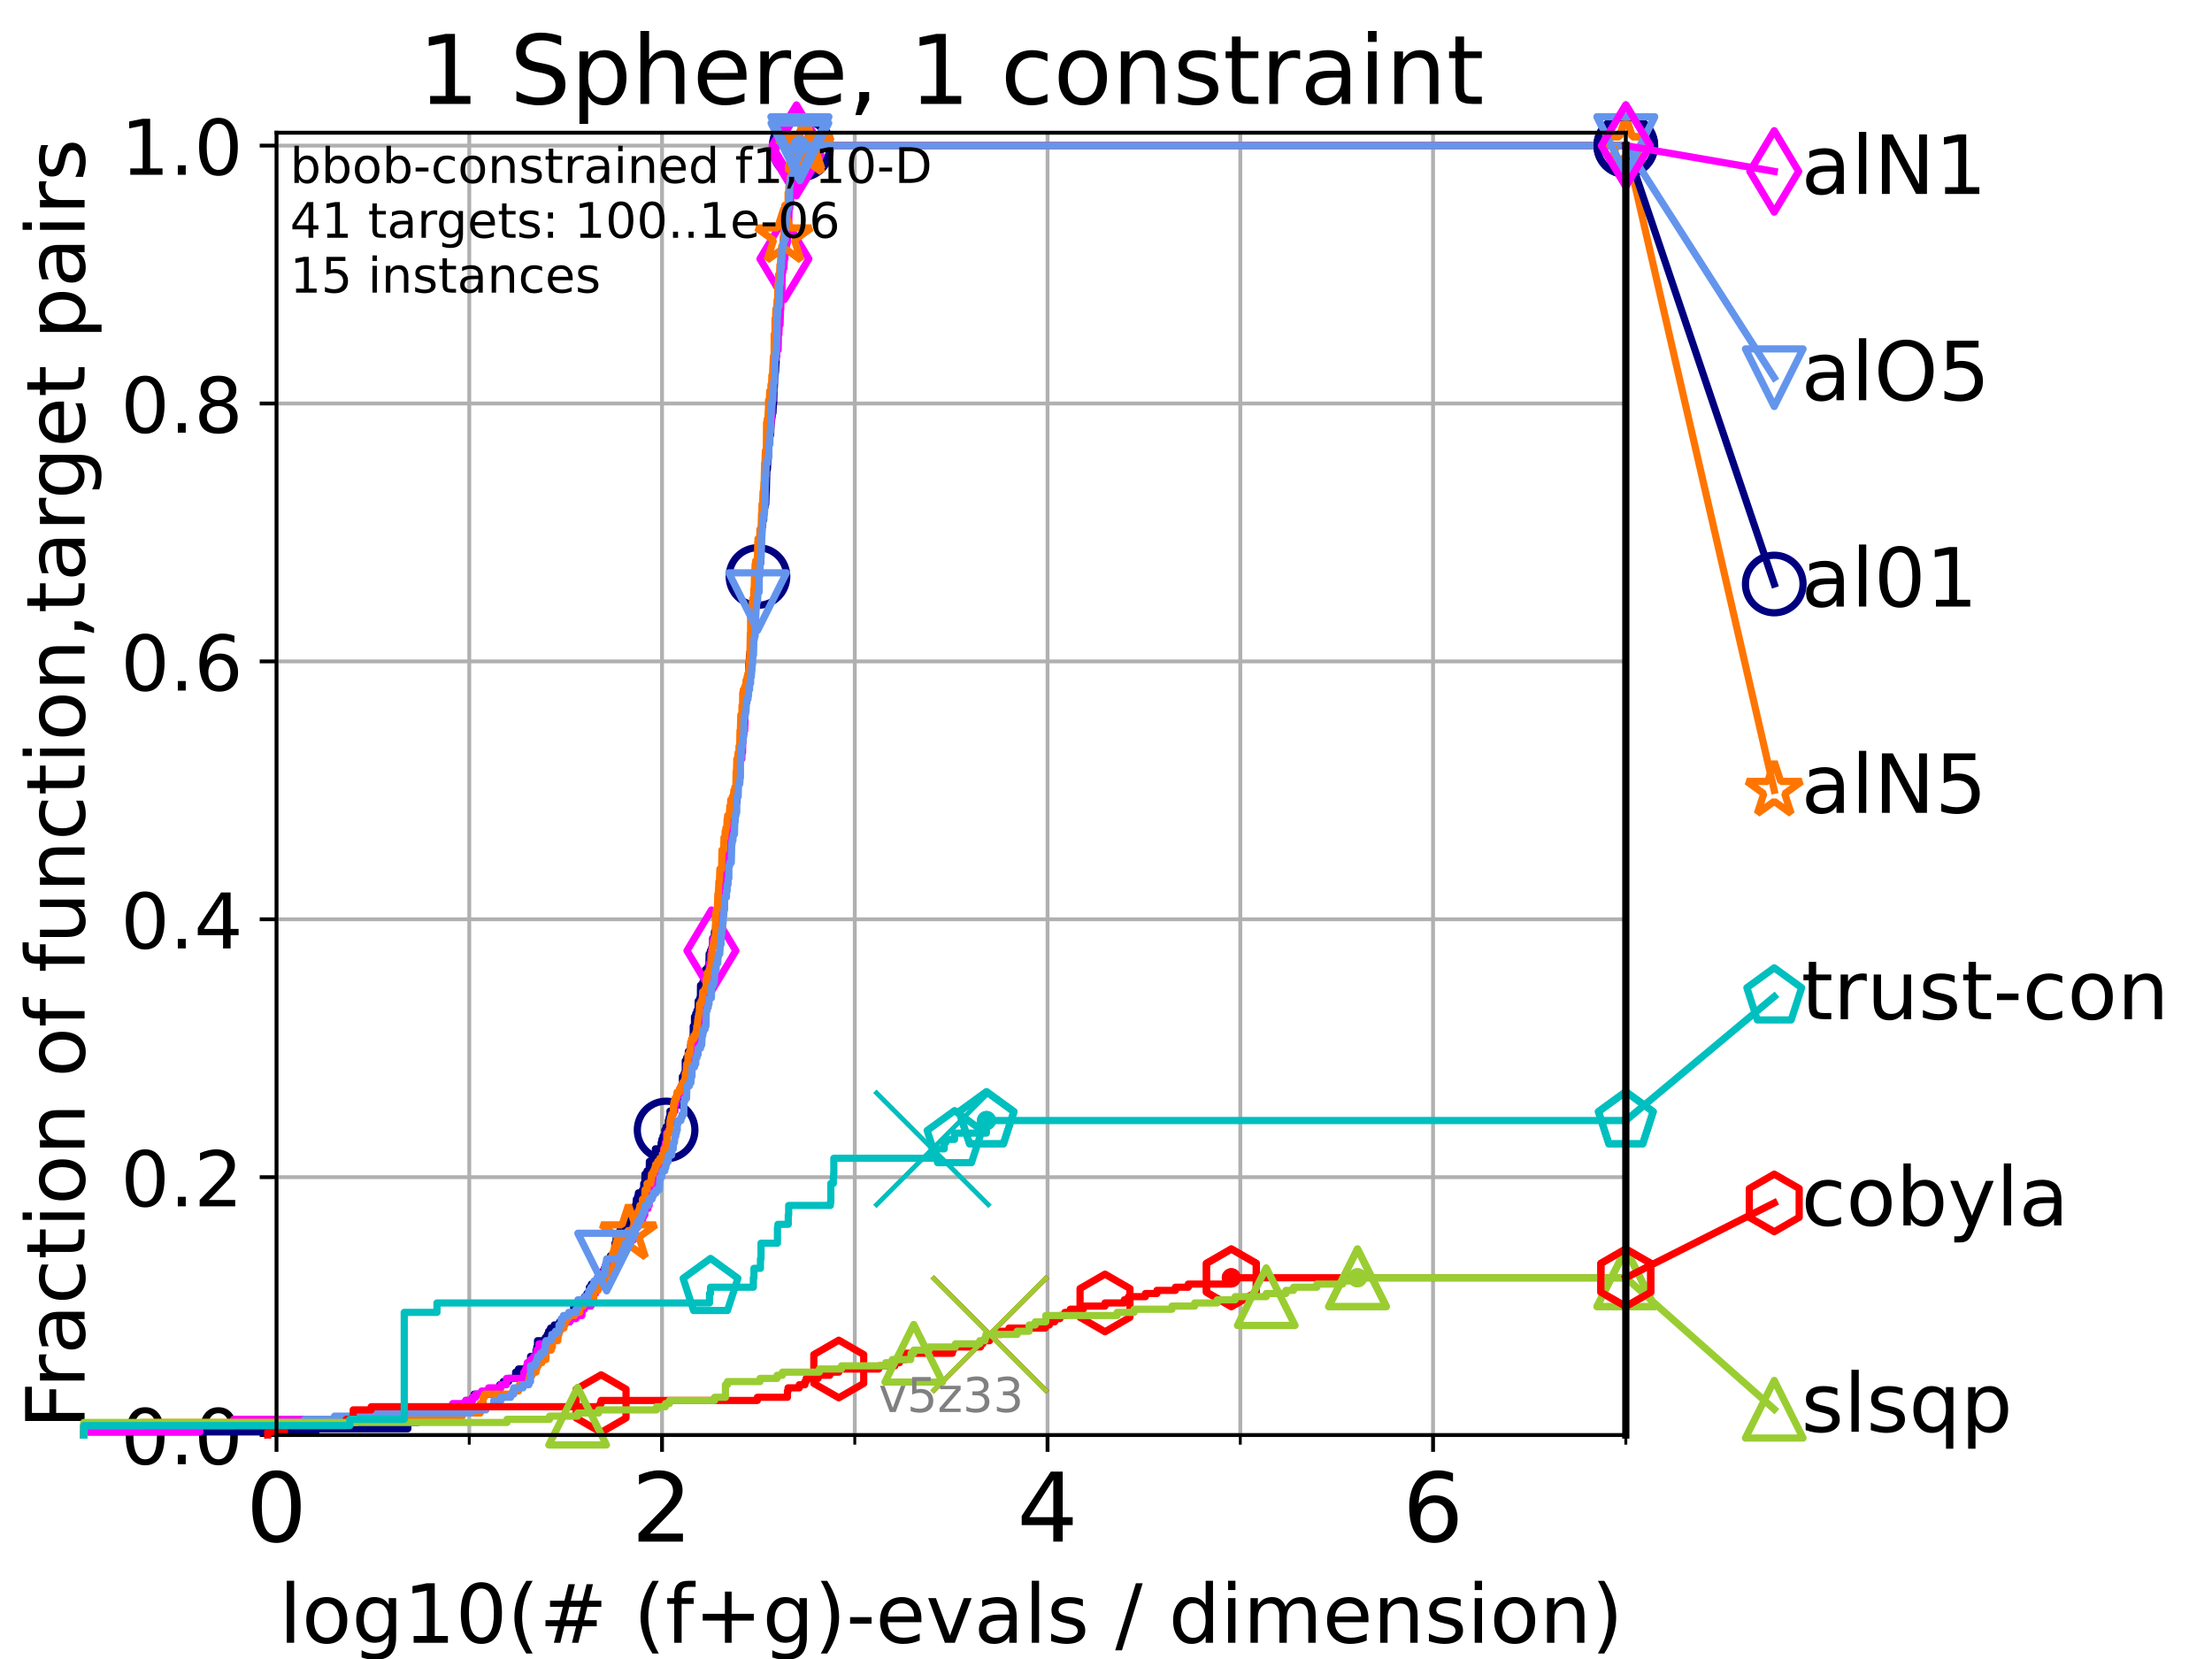 <?xml version="1.0" encoding="utf-8" standalone="no"?>
<!DOCTYPE svg PUBLIC "-//W3C//DTD SVG 1.1//EN"
  "http://www.w3.org/Graphics/SVG/1.1/DTD/svg11.dtd">
<!-- Created with matplotlib (https://matplotlib.org/) -->
<svg height="345.6pt" version="1.1" viewBox="0 0 460.8 345.6" width="460.8pt" xmlns="http://www.w3.org/2000/svg" xmlns:xlink="http://www.w3.org/1999/xlink">
 <defs>
  <style type="text/css">*{stroke-linecap:butt;stroke-linejoin:round;}</style>
 </defs>
 <g id="figure_1">
  <g id="patch_1">
   <path d="M 0 345.6 
L 460.8 345.6 
L 460.8 0 
L 0 0 
z
" style="fill:#ffffff;"/>
  </g>
  <g id="axes_1">
   <g id="patch_2">
    <path d="M 57.6 298.944 
L 338.688 298.944 
L 338.688 27.648 
L 57.6 27.648 
z
" style="fill:#ffffff;"/>
   </g>
   <g id="matplotlib.axis_1">
    <g id="xtick_1">
     <g id="line2d_1">
      <path clip-path="url(#p1a00ddf66f)" d="M 57.6 298.944 
L 57.6 27.648 
" style="fill:none;stroke:#b0b0b0;stroke-linecap:square;stroke-width:0.8;"/>
     </g>
     <g id="line2d_2">
      <defs>
       <path d="M 0 0 
L 0 3.5 
" id="m30f8c418ee" style="stroke:#000000;stroke-width:0.8;"/>
      </defs>
      <g>
       <use style="stroke:#000000;stroke-width:0.8;" x="57.6" xlink:href="#m30f8c418ee" y="298.944"/>
      </g>
     </g>
     <g id="text_1">
      <!-- 0 -->
      <g transform="translate(51.237 321.141)scale(0.2 -0.2)">
       <defs>
        <path d="M 31.781 66.406 
Q 24.172 66.406 20.328 58.906 
Q 16.5 51.422 16.5 36.375 
Q 16.5 21.391 20.328 13.891 
Q 24.172 6.391 31.781 6.391 
Q 39.453 6.391 43.281 13.891 
Q 47.125 21.391 47.125 36.375 
Q 47.125 51.422 43.281 58.906 
Q 39.453 66.406 31.781 66.406 
z
M 31.781 74.219 
Q 44.047 74.219 50.516 64.516 
Q 56.984 54.828 56.984 36.375 
Q 56.984 17.969 50.516 8.266 
Q 44.047 -1.422 31.781 -1.422 
Q 19.531 -1.422 13.062 8.266 
Q 6.594 17.969 6.594 36.375 
Q 6.594 54.828 13.062 64.516 
Q 19.531 74.219 31.781 74.219 
z
" id="DejaVuSans-48"/>
       </defs>
       <use xlink:href="#DejaVuSans-48"/>
      </g>
     </g>
    </g>
    <g id="xtick_2">
     <g id="line2d_3">
      <path clip-path="url(#p1a00ddf66f)" d="M 137.911 298.944 
L 137.911 27.648 
" style="fill:none;stroke:#b0b0b0;stroke-linecap:square;stroke-width:0.8;"/>
     </g>
     <g id="line2d_4">
      <g>
       <use style="stroke:#000000;stroke-width:0.8;" x="137.911" xlink:href="#m30f8c418ee" y="298.944"/>
      </g>
     </g>
     <g id="text_2">
      <!-- 2 -->
      <g transform="translate(131.548 321.141)scale(0.2 -0.2)">
       <defs>
        <path d="M 19.188 8.297 
L 53.609 8.297 
L 53.609 0 
L 7.328 0 
L 7.328 8.297 
Q 12.938 14.109 22.625 23.891 
Q 32.328 33.688 34.812 36.531 
Q 39.547 41.844 41.422 45.531 
Q 43.312 49.219 43.312 52.781 
Q 43.312 58.594 39.234 62.25 
Q 35.156 65.922 28.609 65.922 
Q 23.969 65.922 18.812 64.312 
Q 13.672 62.703 7.812 59.422 
L 7.812 69.391 
Q 13.766 71.781 18.938 73 
Q 24.125 74.219 28.422 74.219 
Q 39.75 74.219 46.484 68.547 
Q 53.219 62.891 53.219 53.422 
Q 53.219 48.922 51.531 44.891 
Q 49.859 40.875 45.406 35.406 
Q 44.188 33.984 37.641 27.219 
Q 31.109 20.453 19.188 8.297 
z
" id="DejaVuSans-50"/>
       </defs>
       <use xlink:href="#DejaVuSans-50"/>
      </g>
     </g>
    </g>
    <g id="xtick_3">
     <g id="line2d_5">
      <path clip-path="url(#p1a00ddf66f)" d="M 218.222 298.944 
L 218.222 27.648 
" style="fill:none;stroke:#b0b0b0;stroke-linecap:square;stroke-width:0.8;"/>
     </g>
     <g id="line2d_6">
      <g>
       <use style="stroke:#000000;stroke-width:0.8;" x="218.222" xlink:href="#m30f8c418ee" y="298.944"/>
      </g>
     </g>
     <g id="text_3">
      <!-- 4 -->
      <g transform="translate(211.859 321.141)scale(0.2 -0.2)">
       <defs>
        <path d="M 37.797 64.312 
L 12.891 25.391 
L 37.797 25.391 
z
M 35.203 72.906 
L 47.609 72.906 
L 47.609 25.391 
L 58.016 25.391 
L 58.016 17.188 
L 47.609 17.188 
L 47.609 0 
L 37.797 0 
L 37.797 17.188 
L 4.891 17.188 
L 4.891 26.703 
z
" id="DejaVuSans-52"/>
       </defs>
       <use xlink:href="#DejaVuSans-52"/>
      </g>
     </g>
    </g>
    <g id="xtick_4">
     <g id="line2d_7">
      <path clip-path="url(#p1a00ddf66f)" d="M 298.533 298.944 
L 298.533 27.648 
" style="fill:none;stroke:#b0b0b0;stroke-linecap:square;stroke-width:0.8;"/>
     </g>
     <g id="line2d_8">
      <g>
       <use style="stroke:#000000;stroke-width:0.8;" x="298.533" xlink:href="#m30f8c418ee" y="298.944"/>
      </g>
     </g>
     <g id="text_4">
      <!-- 6 -->
      <g transform="translate(292.17 321.141)scale(0.2 -0.2)">
       <defs>
        <path d="M 33.016 40.375 
Q 26.375 40.375 22.484 35.828 
Q 18.609 31.297 18.609 23.391 
Q 18.609 15.531 22.484 10.953 
Q 26.375 6.391 33.016 6.391 
Q 39.656 6.391 43.531 10.953 
Q 47.406 15.531 47.406 23.391 
Q 47.406 31.297 43.531 35.828 
Q 39.656 40.375 33.016 40.375 
z
M 52.594 71.297 
L 52.594 62.312 
Q 48.875 64.062 45.094 64.984 
Q 41.312 65.922 37.594 65.922 
Q 27.828 65.922 22.672 59.328 
Q 17.531 52.734 16.797 39.406 
Q 19.672 43.656 24.016 45.922 
Q 28.375 48.188 33.594 48.188 
Q 44.578 48.188 50.953 41.516 
Q 57.328 34.859 57.328 23.391 
Q 57.328 12.156 50.688 5.359 
Q 44.047 -1.422 33.016 -1.422 
Q 20.359 -1.422 13.672 8.266 
Q 6.984 17.969 6.984 36.375 
Q 6.984 53.656 15.188 63.938 
Q 23.391 74.219 37.203 74.219 
Q 40.922 74.219 44.703 73.484 
Q 48.484 72.75 52.594 71.297 
z
" id="DejaVuSans-54"/>
       </defs>
       <use xlink:href="#DejaVuSans-54"/>
      </g>
     </g>
    </g>
    <g id="xtick_5">
     <g id="line2d_9">
      <path clip-path="url(#p1a00ddf66f)" d="M 97.755 298.944 
L 97.755 27.648 
" style="fill:none;stroke:#b0b0b0;stroke-linecap:square;stroke-width:0.8;"/>
     </g>
     <g id="line2d_10">
      <defs>
       <path d="M 0 0 
L 0 2 
" id="m6973999bf4" style="stroke:#000000;stroke-width:0.6;"/>
      </defs>
      <g>
       <use style="stroke:#000000;stroke-width:0.6;" x="97.755" xlink:href="#m6973999bf4" y="298.944"/>
      </g>
     </g>
    </g>
    <g id="xtick_6">
     <g id="line2d_11">
      <path clip-path="url(#p1a00ddf66f)" d="M 178.066 298.944 
L 178.066 27.648 
" style="fill:none;stroke:#b0b0b0;stroke-linecap:square;stroke-width:0.8;"/>
     </g>
     <g id="line2d_12">
      <g>
       <use style="stroke:#000000;stroke-width:0.6;" x="178.066" xlink:href="#m6973999bf4" y="298.944"/>
      </g>
     </g>
    </g>
    <g id="xtick_7">
     <g id="line2d_13">
      <path clip-path="url(#p1a00ddf66f)" d="M 258.377 298.944 
L 258.377 27.648 
" style="fill:none;stroke:#b0b0b0;stroke-linecap:square;stroke-width:0.8;"/>
     </g>
     <g id="line2d_14">
      <g>
       <use style="stroke:#000000;stroke-width:0.6;" x="258.377" xlink:href="#m6973999bf4" y="298.944"/>
      </g>
     </g>
    </g>
    <g id="xtick_8">
     <g id="line2d_15">
      <path clip-path="url(#p1a00ddf66f)" d="M 338.688 298.944 
L 338.688 27.648 
" style="fill:none;stroke:#b0b0b0;stroke-linecap:square;stroke-width:0.8;"/>
     </g>
     <g id="line2d_16">
      <g>
       <use style="stroke:#000000;stroke-width:0.6;" x="338.688" xlink:href="#m6973999bf4" y="298.944"/>
      </g>
     </g>
    </g>
    <g id="text_5">
     <!-- log10(# (f+g)-evals / dimension) -->
     <g transform="translate(58.145 342.218)scale(0.17 -0.17)">
      <defs>
       <path d="M 9.422 75.984 
L 18.406 75.984 
L 18.406 0 
L 9.422 0 
z
" id="DejaVuSans-108"/>
       <path d="M 30.609 48.391 
Q 23.391 48.391 19.188 42.75 
Q 14.984 37.109 14.984 27.297 
Q 14.984 17.484 19.156 11.844 
Q 23.344 6.203 30.609 6.203 
Q 37.797 6.203 41.984 11.859 
Q 46.188 17.531 46.188 27.297 
Q 46.188 37.016 41.984 42.703 
Q 37.797 48.391 30.609 48.391 
z
M 30.609 56 
Q 42.328 56 49.016 48.375 
Q 55.719 40.766 55.719 27.297 
Q 55.719 13.875 49.016 6.219 
Q 42.328 -1.422 30.609 -1.422 
Q 18.844 -1.422 12.172 6.219 
Q 5.516 13.875 5.516 27.297 
Q 5.516 40.766 12.172 48.375 
Q 18.844 56 30.609 56 
z
" id="DejaVuSans-111"/>
       <path d="M 45.406 27.984 
Q 45.406 37.75 41.375 43.109 
Q 37.359 48.484 30.078 48.484 
Q 22.859 48.484 18.828 43.109 
Q 14.797 37.75 14.797 27.984 
Q 14.797 18.266 18.828 12.891 
Q 22.859 7.516 30.078 7.516 
Q 37.359 7.516 41.375 12.891 
Q 45.406 18.266 45.406 27.984 
z
M 54.391 6.781 
Q 54.391 -7.172 48.188 -13.984 
Q 42 -20.797 29.203 -20.797 
Q 24.469 -20.797 20.266 -20.094 
Q 16.062 -19.391 12.109 -17.922 
L 12.109 -9.188 
Q 16.062 -11.328 19.922 -12.344 
Q 23.781 -13.375 27.781 -13.375 
Q 36.625 -13.375 41.016 -8.766 
Q 45.406 -4.156 45.406 5.172 
L 45.406 9.625 
Q 42.625 4.781 38.281 2.391 
Q 33.938 0 27.875 0 
Q 17.828 0 11.672 7.656 
Q 5.516 15.328 5.516 27.984 
Q 5.516 40.672 11.672 48.328 
Q 17.828 56 27.875 56 
Q 33.938 56 38.281 53.609 
Q 42.625 51.219 45.406 46.391 
L 45.406 54.688 
L 54.391 54.688 
z
" id="DejaVuSans-103"/>
       <path d="M 12.406 8.297 
L 28.516 8.297 
L 28.516 63.922 
L 10.984 60.406 
L 10.984 69.391 
L 28.422 72.906 
L 38.281 72.906 
L 38.281 8.297 
L 54.391 8.297 
L 54.391 0 
L 12.406 0 
z
" id="DejaVuSans-49"/>
       <path d="M 31 75.875 
Q 24.469 64.656 21.281 53.656 
Q 18.109 42.672 18.109 31.391 
Q 18.109 20.125 21.312 9.062 
Q 24.516 -2 31 -13.188 
L 23.188 -13.188 
Q 15.875 -1.703 12.234 9.375 
Q 8.594 20.453 8.594 31.391 
Q 8.594 42.281 12.203 53.312 
Q 15.828 64.359 23.188 75.875 
z
" id="DejaVuSans-40"/>
       <path d="M 51.125 44 
L 36.922 44 
L 32.812 27.688 
L 47.125 27.688 
z
M 43.797 71.781 
L 38.719 51.516 
L 52.984 51.516 
L 58.109 71.781 
L 65.922 71.781 
L 60.891 51.516 
L 76.125 51.516 
L 76.125 44 
L 58.984 44 
L 54.984 27.688 
L 70.516 27.688 
L 70.516 20.219 
L 53.078 20.219 
L 48 0 
L 40.188 0 
L 45.219 20.219 
L 30.906 20.219 
L 25.875 0 
L 18.016 0 
L 23.094 20.219 
L 7.719 20.219 
L 7.719 27.688 
L 24.906 27.688 
L 29 44 
L 13.281 44 
L 13.281 51.516 
L 30.906 51.516 
L 35.891 71.781 
z
" id="DejaVuSans-35"/>
       <path id="DejaVuSans-32"/>
       <path d="M 37.109 75.984 
L 37.109 68.5 
L 28.516 68.5 
Q 23.688 68.5 21.797 66.547 
Q 19.922 64.594 19.922 59.516 
L 19.922 54.688 
L 34.719 54.688 
L 34.719 47.703 
L 19.922 47.703 
L 19.922 0 
L 10.891 0 
L 10.891 47.703 
L 2.297 47.703 
L 2.297 54.688 
L 10.891 54.688 
L 10.891 58.5 
Q 10.891 67.625 15.141 71.797 
Q 19.391 75.984 28.609 75.984 
z
" id="DejaVuSans-102"/>
       <path d="M 46 62.703 
L 46 35.5 
L 73.188 35.5 
L 73.188 27.203 
L 46 27.203 
L 46 0 
L 37.797 0 
L 37.797 27.203 
L 10.594 27.203 
L 10.594 35.5 
L 37.797 35.5 
L 37.797 62.703 
z
" id="DejaVuSans-43"/>
       <path d="M 8.016 75.875 
L 15.828 75.875 
Q 23.141 64.359 26.781 53.312 
Q 30.422 42.281 30.422 31.391 
Q 30.422 20.453 26.781 9.375 
Q 23.141 -1.703 15.828 -13.188 
L 8.016 -13.188 
Q 14.5 -2 17.703 9.062 
Q 20.906 20.125 20.906 31.391 
Q 20.906 42.672 17.703 53.656 
Q 14.5 64.656 8.016 75.875 
z
" id="DejaVuSans-41"/>
       <path d="M 4.891 31.391 
L 31.203 31.391 
L 31.203 23.391 
L 4.891 23.391 
z
" id="DejaVuSans-45"/>
       <path d="M 56.203 29.594 
L 56.203 25.203 
L 14.891 25.203 
Q 15.484 15.922 20.484 11.062 
Q 25.484 6.203 34.422 6.203 
Q 39.594 6.203 44.453 7.469 
Q 49.312 8.734 54.109 11.281 
L 54.109 2.781 
Q 49.266 0.734 44.188 -0.344 
Q 39.109 -1.422 33.891 -1.422 
Q 20.797 -1.422 13.156 6.188 
Q 5.516 13.812 5.516 26.812 
Q 5.516 40.234 12.766 48.109 
Q 20.016 56 32.328 56 
Q 43.359 56 49.781 48.891 
Q 56.203 41.797 56.203 29.594 
z
M 47.219 32.234 
Q 47.125 39.594 43.094 43.984 
Q 39.062 48.391 32.422 48.391 
Q 24.906 48.391 20.391 44.141 
Q 15.875 39.891 15.188 32.172 
z
" id="DejaVuSans-101"/>
       <path d="M 2.984 54.688 
L 12.5 54.688 
L 29.594 8.797 
L 46.688 54.688 
L 56.203 54.688 
L 35.688 0 
L 23.484 0 
z
" id="DejaVuSans-118"/>
       <path d="M 34.281 27.484 
Q 23.391 27.484 19.188 25 
Q 14.984 22.516 14.984 16.5 
Q 14.984 11.719 18.141 8.906 
Q 21.297 6.109 26.703 6.109 
Q 34.188 6.109 38.703 11.406 
Q 43.219 16.703 43.219 25.484 
L 43.219 27.484 
z
M 52.203 31.203 
L 52.203 0 
L 43.219 0 
L 43.219 8.297 
Q 40.141 3.328 35.547 0.953 
Q 30.953 -1.422 24.312 -1.422 
Q 15.922 -1.422 10.953 3.297 
Q 6 8.016 6 15.922 
Q 6 25.141 12.172 29.828 
Q 18.359 34.516 30.609 34.516 
L 43.219 34.516 
L 43.219 35.406 
Q 43.219 41.609 39.141 45 
Q 35.062 48.391 27.688 48.391 
Q 23 48.391 18.547 47.266 
Q 14.109 46.141 10.016 43.891 
L 10.016 52.203 
Q 14.938 54.109 19.578 55.047 
Q 24.219 56 28.609 56 
Q 40.484 56 46.344 49.844 
Q 52.203 43.703 52.203 31.203 
z
" id="DejaVuSans-97"/>
       <path d="M 44.281 53.078 
L 44.281 44.578 
Q 40.484 46.531 36.375 47.5 
Q 32.281 48.484 27.875 48.484 
Q 21.188 48.484 17.844 46.438 
Q 14.5 44.391 14.5 40.281 
Q 14.5 37.156 16.891 35.375 
Q 19.281 33.594 26.516 31.984 
L 29.594 31.297 
Q 39.156 29.25 43.188 25.516 
Q 47.219 21.781 47.219 15.094 
Q 47.219 7.469 41.188 3.016 
Q 35.156 -1.422 24.609 -1.422 
Q 20.219 -1.422 15.453 -0.562 
Q 10.688 0.297 5.422 2 
L 5.422 11.281 
Q 10.406 8.688 15.234 7.391 
Q 20.062 6.109 24.812 6.109 
Q 31.156 6.109 34.562 8.281 
Q 37.984 10.453 37.984 14.406 
Q 37.984 18.062 35.516 20.016 
Q 33.062 21.969 24.703 23.781 
L 21.578 24.516 
Q 13.234 26.266 9.516 29.906 
Q 5.812 33.547 5.812 39.891 
Q 5.812 47.609 11.281 51.797 
Q 16.75 56 26.812 56 
Q 31.781 56 36.172 55.266 
Q 40.578 54.547 44.281 53.078 
z
" id="DejaVuSans-115"/>
       <path d="M 25.391 72.906 
L 33.688 72.906 
L 8.297 -9.281 
L 0 -9.281 
z
" id="DejaVuSans-47"/>
       <path d="M 45.406 46.391 
L 45.406 75.984 
L 54.391 75.984 
L 54.391 0 
L 45.406 0 
L 45.406 8.203 
Q 42.578 3.328 38.25 0.953 
Q 33.938 -1.422 27.875 -1.422 
Q 17.969 -1.422 11.734 6.484 
Q 5.516 14.406 5.516 27.297 
Q 5.516 40.188 11.734 48.094 
Q 17.969 56 27.875 56 
Q 33.938 56 38.25 53.625 
Q 42.578 51.266 45.406 46.391 
z
M 14.797 27.297 
Q 14.797 17.391 18.875 11.75 
Q 22.953 6.109 30.078 6.109 
Q 37.203 6.109 41.297 11.75 
Q 45.406 17.391 45.406 27.297 
Q 45.406 37.203 41.297 42.844 
Q 37.203 48.484 30.078 48.484 
Q 22.953 48.484 18.875 42.844 
Q 14.797 37.203 14.797 27.297 
z
" id="DejaVuSans-100"/>
       <path d="M 9.422 54.688 
L 18.406 54.688 
L 18.406 0 
L 9.422 0 
z
M 9.422 75.984 
L 18.406 75.984 
L 18.406 64.594 
L 9.422 64.594 
z
" id="DejaVuSans-105"/>
       <path d="M 52 44.188 
Q 55.375 50.25 60.062 53.125 
Q 64.75 56 71.094 56 
Q 79.641 56 84.281 50.016 
Q 88.922 44.047 88.922 33.016 
L 88.922 0 
L 79.891 0 
L 79.891 32.719 
Q 79.891 40.578 77.094 44.375 
Q 74.312 48.188 68.609 48.188 
Q 61.625 48.188 57.562 43.547 
Q 53.516 38.922 53.516 30.906 
L 53.516 0 
L 44.484 0 
L 44.484 32.719 
Q 44.484 40.625 41.703 44.406 
Q 38.922 48.188 33.109 48.188 
Q 26.219 48.188 22.156 43.531 
Q 18.109 38.875 18.109 30.906 
L 18.109 0 
L 9.078 0 
L 9.078 54.688 
L 18.109 54.688 
L 18.109 46.188 
Q 21.188 51.219 25.484 53.609 
Q 29.781 56 35.688 56 
Q 41.656 56 45.828 52.969 
Q 50 49.953 52 44.188 
z
" id="DejaVuSans-109"/>
       <path d="M 54.891 33.016 
L 54.891 0 
L 45.906 0 
L 45.906 32.719 
Q 45.906 40.484 42.875 44.328 
Q 39.844 48.188 33.797 48.188 
Q 26.516 48.188 22.312 43.547 
Q 18.109 38.922 18.109 30.906 
L 18.109 0 
L 9.078 0 
L 9.078 54.688 
L 18.109 54.688 
L 18.109 46.188 
Q 21.344 51.125 25.703 53.562 
Q 30.078 56 35.797 56 
Q 45.219 56 50.047 50.172 
Q 54.891 44.344 54.891 33.016 
z
" id="DejaVuSans-110"/>
      </defs>
      <use xlink:href="#DejaVuSans-108"/>
      <use x="27.783" xlink:href="#DejaVuSans-111"/>
      <use x="88.965" xlink:href="#DejaVuSans-103"/>
      <use x="152.441" xlink:href="#DejaVuSans-49"/>
      <use x="216.064" xlink:href="#DejaVuSans-48"/>
      <use x="279.688" xlink:href="#DejaVuSans-40"/>
      <use x="318.701" xlink:href="#DejaVuSans-35"/>
      <use x="402.49" xlink:href="#DejaVuSans-32"/>
      <use x="434.277" xlink:href="#DejaVuSans-40"/>
      <use x="473.291" xlink:href="#DejaVuSans-102"/>
      <use x="508.496" xlink:href="#DejaVuSans-43"/>
      <use x="592.285" xlink:href="#DejaVuSans-103"/>
      <use x="655.762" xlink:href="#DejaVuSans-41"/>
      <use x="694.775" xlink:href="#DejaVuSans-45"/>
      <use x="730.859" xlink:href="#DejaVuSans-101"/>
      <use x="792.383" xlink:href="#DejaVuSans-118"/>
      <use x="851.562" xlink:href="#DejaVuSans-97"/>
      <use x="912.842" xlink:href="#DejaVuSans-108"/>
      <use x="940.625" xlink:href="#DejaVuSans-115"/>
      <use x="992.725" xlink:href="#DejaVuSans-32"/>
      <use x="1024.512" xlink:href="#DejaVuSans-47"/>
      <use x="1058.203" xlink:href="#DejaVuSans-32"/>
      <use x="1089.99" xlink:href="#DejaVuSans-100"/>
      <use x="1153.467" xlink:href="#DejaVuSans-105"/>
      <use x="1181.25" xlink:href="#DejaVuSans-109"/>
      <use x="1278.662" xlink:href="#DejaVuSans-101"/>
      <use x="1340.186" xlink:href="#DejaVuSans-110"/>
      <use x="1403.564" xlink:href="#DejaVuSans-115"/>
      <use x="1455.664" xlink:href="#DejaVuSans-105"/>
      <use x="1483.447" xlink:href="#DejaVuSans-111"/>
      <use x="1544.629" xlink:href="#DejaVuSans-110"/>
      <use x="1608.008" xlink:href="#DejaVuSans-41"/>
     </g>
    </g>
   </g>
   <g id="matplotlib.axis_2">
    <g id="ytick_1">
     <g id="line2d_17">
      <path clip-path="url(#p1a00ddf66f)" d="M 57.6 298.944 
L 338.688 298.944 
" style="fill:none;stroke:#b0b0b0;stroke-linecap:square;stroke-width:0.8;"/>
     </g>
     <g id="line2d_18">
      <defs>
       <path d="M 0 0 
L -3.5 0 
" id="mdc19ab3716" style="stroke:#000000;stroke-width:0.8;"/>
      </defs>
      <g>
       <use style="stroke:#000000;stroke-width:0.8;" x="57.6" xlink:href="#mdc19ab3716" y="298.944"/>
      </g>
     </g>
     <g id="text_6">
      <!-- 0.0 -->
      <g transform="translate(25.155 305.023)scale(0.16 -0.16)">
       <defs>
        <path d="M 10.688 12.406 
L 21 12.406 
L 21 0 
L 10.688 0 
z
" id="DejaVuSans-46"/>
       </defs>
       <use xlink:href="#DejaVuSans-48"/>
       <use x="63.623" xlink:href="#DejaVuSans-46"/>
       <use x="95.41" xlink:href="#DejaVuSans-48"/>
      </g>
     </g>
    </g>
    <g id="ytick_2">
     <g id="line2d_19">
      <path clip-path="url(#p1a00ddf66f)" d="M 57.6 245.222 
L 338.688 245.222 
" style="fill:none;stroke:#b0b0b0;stroke-linecap:square;stroke-width:0.8;"/>
     </g>
     <g id="line2d_20">
      <g>
       <use style="stroke:#000000;stroke-width:0.8;" x="57.6" xlink:href="#mdc19ab3716" y="245.222"/>
      </g>
     </g>
     <g id="text_7">
      <!-- 0.2 -->
      <g transform="translate(25.155 251.301)scale(0.16 -0.16)">
       <use xlink:href="#DejaVuSans-48"/>
       <use x="63.623" xlink:href="#DejaVuSans-46"/>
       <use x="95.41" xlink:href="#DejaVuSans-50"/>
      </g>
     </g>
    </g>
    <g id="ytick_3">
     <g id="line2d_21">
      <path clip-path="url(#p1a00ddf66f)" d="M 57.6 191.5 
L 338.688 191.5 
" style="fill:none;stroke:#b0b0b0;stroke-linecap:square;stroke-width:0.8;"/>
     </g>
     <g id="line2d_22">
      <g>
       <use style="stroke:#000000;stroke-width:0.8;" x="57.6" xlink:href="#mdc19ab3716" y="191.5"/>
      </g>
     </g>
     <g id="text_8">
      <!-- 0.4 -->
      <g transform="translate(25.155 197.579)scale(0.16 -0.16)">
       <use xlink:href="#DejaVuSans-48"/>
       <use x="63.623" xlink:href="#DejaVuSans-46"/>
       <use x="95.41" xlink:href="#DejaVuSans-52"/>
      </g>
     </g>
    </g>
    <g id="ytick_4">
     <g id="line2d_23">
      <path clip-path="url(#p1a00ddf66f)" d="M 57.6 137.778 
L 338.688 137.778 
" style="fill:none;stroke:#b0b0b0;stroke-linecap:square;stroke-width:0.8;"/>
     </g>
     <g id="line2d_24">
      <g>
       <use style="stroke:#000000;stroke-width:0.8;" x="57.6" xlink:href="#mdc19ab3716" y="137.778"/>
      </g>
     </g>
     <g id="text_9">
      <!-- 0.6 -->
      <g transform="translate(25.155 143.857)scale(0.16 -0.16)">
       <use xlink:href="#DejaVuSans-48"/>
       <use x="63.623" xlink:href="#DejaVuSans-46"/>
       <use x="95.41" xlink:href="#DejaVuSans-54"/>
      </g>
     </g>
    </g>
    <g id="ytick_5">
     <g id="line2d_25">
      <path clip-path="url(#p1a00ddf66f)" d="M 57.6 84.056 
L 338.688 84.056 
" style="fill:none;stroke:#b0b0b0;stroke-linecap:square;stroke-width:0.8;"/>
     </g>
     <g id="line2d_26">
      <g>
       <use style="stroke:#000000;stroke-width:0.8;" x="57.6" xlink:href="#mdc19ab3716" y="84.056"/>
      </g>
     </g>
     <g id="text_10">
      <!-- 0.8 -->
      <g transform="translate(25.155 90.135)scale(0.16 -0.16)">
       <defs>
        <path d="M 31.781 34.625 
Q 24.75 34.625 20.719 30.859 
Q 16.703 27.094 16.703 20.516 
Q 16.703 13.922 20.719 10.156 
Q 24.75 6.391 31.781 6.391 
Q 38.812 6.391 42.859 10.172 
Q 46.922 13.969 46.922 20.516 
Q 46.922 27.094 42.891 30.859 
Q 38.875 34.625 31.781 34.625 
z
M 21.922 38.812 
Q 15.578 40.375 12.031 44.719 
Q 8.5 49.078 8.5 55.328 
Q 8.5 64.062 14.719 69.141 
Q 20.953 74.219 31.781 74.219 
Q 42.672 74.219 48.875 69.141 
Q 55.078 64.062 55.078 55.328 
Q 55.078 49.078 51.531 44.719 
Q 48 40.375 41.703 38.812 
Q 48.828 37.156 52.797 32.312 
Q 56.781 27.484 56.781 20.516 
Q 56.781 9.906 50.312 4.234 
Q 43.844 -1.422 31.781 -1.422 
Q 19.734 -1.422 13.25 4.234 
Q 6.781 9.906 6.781 20.516 
Q 6.781 27.484 10.781 32.312 
Q 14.797 37.156 21.922 38.812 
z
M 18.312 54.391 
Q 18.312 48.734 21.844 45.562 
Q 25.391 42.391 31.781 42.391 
Q 38.141 42.391 41.719 45.562 
Q 45.312 48.734 45.312 54.391 
Q 45.312 60.062 41.719 63.234 
Q 38.141 66.406 31.781 66.406 
Q 25.391 66.406 21.844 63.234 
Q 18.312 60.062 18.312 54.391 
z
" id="DejaVuSans-56"/>
       </defs>
       <use xlink:href="#DejaVuSans-48"/>
       <use x="63.623" xlink:href="#DejaVuSans-46"/>
       <use x="95.41" xlink:href="#DejaVuSans-56"/>
      </g>
     </g>
    </g>
    <g id="ytick_6">
     <g id="line2d_27">
      <path clip-path="url(#p1a00ddf66f)" d="M 57.6 30.334 
L 338.688 30.334 
" style="fill:none;stroke:#b0b0b0;stroke-linecap:square;stroke-width:0.8;"/>
     </g>
     <g id="line2d_28">
      <g>
       <use style="stroke:#000000;stroke-width:0.8;" x="57.6" xlink:href="#mdc19ab3716" y="30.334"/>
      </g>
     </g>
     <g id="text_11">
      <!-- 1.0 -->
      <g transform="translate(25.155 36.413)scale(0.16 -0.16)">
       <use xlink:href="#DejaVuSans-49"/>
       <use x="63.623" xlink:href="#DejaVuSans-46"/>
       <use x="95.41" xlink:href="#DejaVuSans-48"/>
      </g>
     </g>
    </g>
    <g id="text_12">
     <!-- Fraction of function,target pairs -->
     <g transform="translate(17.62 297.681)rotate(-90)scale(0.17 -0.17)">
      <defs>
       <path d="M 9.812 72.906 
L 51.703 72.906 
L 51.703 64.594 
L 19.672 64.594 
L 19.672 43.109 
L 48.578 43.109 
L 48.578 34.812 
L 19.672 34.812 
L 19.672 0 
L 9.812 0 
z
" id="DejaVuSans-70"/>
       <path d="M 41.109 46.297 
Q 39.594 47.172 37.812 47.578 
Q 36.031 48 33.891 48 
Q 26.266 48 22.188 43.047 
Q 18.109 38.094 18.109 28.812 
L 18.109 0 
L 9.078 0 
L 9.078 54.688 
L 18.109 54.688 
L 18.109 46.188 
Q 20.953 51.172 25.484 53.578 
Q 30.031 56 36.531 56 
Q 37.453 56 38.578 55.875 
Q 39.703 55.766 41.062 55.516 
z
" id="DejaVuSans-114"/>
       <path d="M 48.781 52.594 
L 48.781 44.188 
Q 44.969 46.297 41.141 47.344 
Q 37.312 48.391 33.406 48.391 
Q 24.656 48.391 19.812 42.844 
Q 14.984 37.312 14.984 27.297 
Q 14.984 17.281 19.812 11.734 
Q 24.656 6.203 33.406 6.203 
Q 37.312 6.203 41.141 7.25 
Q 44.969 8.297 48.781 10.406 
L 48.781 2.094 
Q 45.016 0.344 40.984 -0.531 
Q 36.969 -1.422 32.422 -1.422 
Q 20.062 -1.422 12.781 6.344 
Q 5.516 14.109 5.516 27.297 
Q 5.516 40.672 12.859 48.328 
Q 20.219 56 33.016 56 
Q 37.156 56 41.109 55.141 
Q 45.062 54.297 48.781 52.594 
z
" id="DejaVuSans-99"/>
       <path d="M 18.312 70.219 
L 18.312 54.688 
L 36.812 54.688 
L 36.812 47.703 
L 18.312 47.703 
L 18.312 18.016 
Q 18.312 11.328 20.141 9.422 
Q 21.969 7.516 27.594 7.516 
L 36.812 7.516 
L 36.812 0 
L 27.594 0 
Q 17.188 0 13.234 3.875 
Q 9.281 7.766 9.281 18.016 
L 9.281 47.703 
L 2.688 47.703 
L 2.688 54.688 
L 9.281 54.688 
L 9.281 70.219 
z
" id="DejaVuSans-116"/>
       <path d="M 8.5 21.578 
L 8.5 54.688 
L 17.484 54.688 
L 17.484 21.922 
Q 17.484 14.156 20.5 10.266 
Q 23.531 6.391 29.594 6.391 
Q 36.859 6.391 41.078 11.031 
Q 45.312 15.672 45.312 23.688 
L 45.312 54.688 
L 54.297 54.688 
L 54.297 0 
L 45.312 0 
L 45.312 8.406 
Q 42.047 3.422 37.719 1 
Q 33.406 -1.422 27.688 -1.422 
Q 18.266 -1.422 13.375 4.438 
Q 8.5 10.297 8.5 21.578 
z
M 31.109 56 
z
" id="DejaVuSans-117"/>
       <path d="M 11.719 12.406 
L 22.016 12.406 
L 22.016 4 
L 14.016 -11.625 
L 7.719 -11.625 
L 11.719 4 
z
" id="DejaVuSans-44"/>
       <path d="M 18.109 8.203 
L 18.109 -20.797 
L 9.078 -20.797 
L 9.078 54.688 
L 18.109 54.688 
L 18.109 46.391 
Q 20.953 51.266 25.266 53.625 
Q 29.594 56 35.594 56 
Q 45.562 56 51.781 48.094 
Q 58.016 40.188 58.016 27.297 
Q 58.016 14.406 51.781 6.484 
Q 45.562 -1.422 35.594 -1.422 
Q 29.594 -1.422 25.266 0.953 
Q 20.953 3.328 18.109 8.203 
z
M 48.688 27.297 
Q 48.688 37.203 44.609 42.844 
Q 40.531 48.484 33.406 48.484 
Q 26.266 48.484 22.188 42.844 
Q 18.109 37.203 18.109 27.297 
Q 18.109 17.391 22.188 11.75 
Q 26.266 6.109 33.406 6.109 
Q 40.531 6.109 44.609 11.75 
Q 48.688 17.391 48.688 27.297 
z
" id="DejaVuSans-112"/>
      </defs>
      <use xlink:href="#DejaVuSans-70"/>
      <use x="50.27" xlink:href="#DejaVuSans-114"/>
      <use x="91.383" xlink:href="#DejaVuSans-97"/>
      <use x="152.662" xlink:href="#DejaVuSans-99"/>
      <use x="207.643" xlink:href="#DejaVuSans-116"/>
      <use x="246.852" xlink:href="#DejaVuSans-105"/>
      <use x="274.635" xlink:href="#DejaVuSans-111"/>
      <use x="335.816" xlink:href="#DejaVuSans-110"/>
      <use x="399.195" xlink:href="#DejaVuSans-32"/>
      <use x="430.982" xlink:href="#DejaVuSans-111"/>
      <use x="492.164" xlink:href="#DejaVuSans-102"/>
      <use x="527.369" xlink:href="#DejaVuSans-32"/>
      <use x="559.156" xlink:href="#DejaVuSans-102"/>
      <use x="594.361" xlink:href="#DejaVuSans-117"/>
      <use x="657.74" xlink:href="#DejaVuSans-110"/>
      <use x="721.119" xlink:href="#DejaVuSans-99"/>
      <use x="776.1" xlink:href="#DejaVuSans-116"/>
      <use x="815.309" xlink:href="#DejaVuSans-105"/>
      <use x="843.092" xlink:href="#DejaVuSans-111"/>
      <use x="904.273" xlink:href="#DejaVuSans-110"/>
      <use x="967.652" xlink:href="#DejaVuSans-44"/>
      <use x="999.439" xlink:href="#DejaVuSans-116"/>
      <use x="1038.648" xlink:href="#DejaVuSans-97"/>
      <use x="1099.928" xlink:href="#DejaVuSans-114"/>
      <use x="1139.291" xlink:href="#DejaVuSans-103"/>
      <use x="1202.768" xlink:href="#DejaVuSans-101"/>
      <use x="1264.291" xlink:href="#DejaVuSans-116"/>
      <use x="1303.5" xlink:href="#DejaVuSans-32"/>
      <use x="1335.287" xlink:href="#DejaVuSans-112"/>
      <use x="1398.764" xlink:href="#DejaVuSans-97"/>
      <use x="1460.043" xlink:href="#DejaVuSans-105"/>
      <use x="1487.826" xlink:href="#DejaVuSans-114"/>
      <use x="1528.939" xlink:href="#DejaVuSans-115"/>
     </g>
    </g>
   </g>
   <g id="line2d_29">
    <defs>
     <path d="M 0 1.5 
C 0.398 1.5 0.779 1.342 1.061 1.061 
C 1.342 0.779 1.5 0.398 1.5 0 
C 1.5 -0.398 1.342 -0.779 1.061 -1.061 
C 0.779 -1.342 0.398 -1.5 0 -1.5 
C -0.398 -1.5 -0.779 -1.342 -1.061 -1.061 
C -1.342 -0.779 -1.5 -0.398 -1.5 0 
C -1.5 0.398 -1.342 0.779 -1.061 1.061 
C -0.779 1.342 -0.398 1.5 0 1.5 
z
" id="mceabc2cc8f" style="stroke:#000080;"/>
    </defs>
    <g>
     <use style="fill:#000080;stroke:#000080;" x="166.955" xlink:href="#mceabc2cc8f" y="30.334"/>
     <use style="fill:#000080;stroke:#000080;" x="166.955" xlink:href="#mceabc2cc8f" y="30.334"/>
    </g>
   </g>
   <g id="line2d_30">
    <path d="M 17.445 298.944 
L 17.445 298.289 
L 65.797 298.289 
L 65.797 297.634 
L 84.956 297.634 
L 84.956 296.323 
L 87.01 296.323 
L 87.01 295.013 
L 91.535 295.013 
L 91.535 294.358 
L 96.676 294.358 
L 96.676 293.048 
L 97.044 293.048 
L 97.044 291.737 
L 98.439 291.737 
L 98.439 291.082 
L 98.772 291.082 
L 98.772 290.427 
L 103.871 290.427 
L 103.871 289.772 
L 104.115 289.772 
L 104.115 288.462 
L 104.826 288.462 
L 104.826 287.807 
L 105.952 287.807 
L 105.952 287.151 
L 107.415 287.151 
L 107.415 285.841 
L 108.006 285.841 
L 108.006 285.186 
L 109.843 285.186 
L 109.843 284.531 
L 110.527 284.531 
L 110.527 282.565 
L 111.663 282.565 
L 111.663 281.255 
L 111.82 281.255 
L 111.82 280.6 
L 111.975 280.6 
L 111.975 279.29 
L 113.595 279.29 
L 113.595 278.634 
L 114.012 278.634 
L 114.012 277.979 
L 114.284 277.979 
L 114.284 277.324 
L 114.685 277.324 
L 114.685 276.669 
L 115.46 276.669 
L 115.46 276.014 
L 116.562 276.014 
L 116.562 275.359 
L 118.682 275.359 
L 118.682 274.048 
L 119.199 274.048 
L 119.199 273.393 
L 119.503 273.393 
L 119.503 272.083 
L 121.756 272.083 
L 121.756 270.118 
L 122.277 270.118 
L 122.277 269.462 
L 122.699 269.462 
L 122.782 268.152 
L 123.193 268.152 
L 123.193 267.497 
L 124.444 267.497 
L 124.444 266.187 
L 125.328 266.187 
L 125.328 265.532 
L 125.471 265.532 
L 125.471 264.876 
L 125.892 264.876 
L 125.892 264.221 
L 126.236 264.221 
L 126.236 263.566 
L 126.97 263.566 
L 126.97 262.911 
L 127.1 262.911 
L 127.165 261.601 
L 127.861 261.601 
L 127.861 260.946 
L 128.047 260.946 
L 128.108 258.98 
L 128.351 258.98 
L 128.351 257.67 
L 128.827 257.67 
L 128.827 257.015 
L 129.118 257.015 
L 129.118 256.36 
L 129.233 256.36 
L 129.233 255.704 
L 129.574 255.704 
L 129.574 255.049 
L 131.134 255.049 
L 131.236 251.773 
L 132.327 251.773 
L 132.327 251.118 
L 132.47 251.118 
L 132.565 249.808 
L 132.847 249.808 
L 132.847 249.153 
L 132.987 249.153 
L 132.987 248.498 
L 133.844 248.498 
L 133.844 247.843 
L 134.106 247.843 
L 134.106 246.532 
L 134.322 246.532 
L 134.365 244.567 
L 134.787 244.567 
L 134.787 243.912 
L 135.24 243.912 
L 135.281 241.946 
L 135.879 241.946 
L 135.879 240.636 
L 136.532 240.636 
L 136.532 239.326 
L 137.7 239.326 
L 137.736 238.015 
L 137.876 238.015 
L 137.876 237.36 
L 138.119 237.36 
L 138.119 236.705 
L 138.494 236.705 
L 138.494 235.395 
L 138.762 235.395 
L 138.762 234.74 
L 139.221 234.74 
L 139.221 233.429 
L 139.382 233.429 
L 139.382 232.774 
L 139.573 232.774 
L 139.573 231.464 
L 140.469 231.464 
L 140.469 230.809 
L 140.589 230.809 
L 140.589 230.154 
L 140.915 230.154 
L 140.915 229.499 
L 141.493 229.499 
L 141.549 228.188 
L 141.634 228.188 
L 141.634 227.533 
L 141.858 227.533 
L 141.858 226.878 
L 142.134 226.878 
L 142.161 224.257 
L 142.513 224.257 
L 142.513 223.602 
L 142.753 223.602 
L 142.753 220.982 
L 143.041 220.982 
L 143.041 220.326 
L 143.35 220.326 
L 143.401 219.016 
L 143.878 219.016 
L 143.878 217.706 
L 144.148 217.706 
L 144.148 217.051 
L 144.294 217.051 
L 144.367 215.74 
L 144.415 215.74 
L 144.415 213.775 
L 144.677 213.775 
L 144.677 211.81 
L 144.935 211.81 
L 144.935 211.154 
L 145.19 211.154 
L 145.19 210.499 
L 145.441 210.499 
L 145.441 208.534 
L 145.777 208.534 
L 145.777 207.879 
L 145.91 207.879 
L 145.932 205.258 
L 146.41 205.258 
L 146.41 204.603 
L 146.875 204.603 
L 146.958 201.982 
L 147.49 201.982 
L 147.49 201.327 
L 147.67 201.327 
L 147.73 198.707 
L 147.986 198.707 
L 147.986 198.052 
L 148.258 198.052 
L 148.258 197.396 
L 148.412 197.396 
L 148.469 195.431 
L 148.827 195.431 
L 148.827 194.121 
L 149.031 194.121 
L 149.141 192.155 
L 149.232 192.155 
L 149.232 191.5 
L 149.629 191.5 
L 149.629 188.879 
L 150.016 188.879 
L 150.086 186.914 
L 150.531 186.914 
L 150.531 186.259 
L 150.649 186.259 
L 150.649 185.604 
L 150.766 185.604 
L 150.766 183.638 
L 150.899 183.638 
L 150.949 181.018 
L 151.13 181.018 
L 151.13 178.397 
L 151.276 178.397 
L 151.276 177.742 
L 151.422 177.742 
L 151.486 176.432 
L 151.661 176.432 
L 151.661 175.777 
L 151.835 175.777 
L 151.944 173.811 
L 152.006 173.811 
L 152.006 173.156 
L 152.314 173.156 
L 152.314 172.501 
L 152.677 172.501 
L 152.677 171.846 
L 152.826 171.846 
L 152.826 171.191 
L 153.003 171.191 
L 153.032 169.225 
L 153.149 169.225 
L 153.251 167.915 
L 153.323 167.915 
L 153.323 167.26 
L 153.481 167.26 
L 153.566 165.949 
L 153.637 165.949 
L 153.708 162.018 
L 153.792 162.018 
L 153.792 158.088 
L 154.14 158.088 
L 154.249 156.777 
L 154.547 156.777 
L 154.641 154.812 
L 154.695 154.812 
L 154.748 152.191 
L 154.998 152.191 
L 155.077 150.881 
L 155.129 150.881 
L 155.168 148.26 
L 155.271 148.26 
L 155.271 146.295 
L 155.552 146.295 
L 155.552 145.64 
L 155.717 145.64 
L 155.779 143.674 
L 155.829 143.674 
L 155.867 141.054 
L 155.966 141.054 
L 155.966 138.433 
L 156.077 138.433 
L 156.126 136.468 
L 156.236 136.468 
L 156.236 135.813 
L 156.587 135.813 
L 156.634 133.192 
L 156.765 133.192 
L 156.836 130.571 
L 156.895 130.571 
L 156.895 129.916 
L 157.012 129.916 
L 157.012 128.606 
L 157.151 128.606 
L 157.174 126.641 
L 157.289 126.641 
L 157.312 125.33 
L 157.404 125.33 
L 157.506 122.71 
L 157.529 122.71 
L 157.529 122.055 
L 157.653 122.055 
L 157.653 121.399 
L 157.832 121.399 
L 157.921 118.779 
L 158.02 118.779 
L 158.02 117.469 
L 158.412 117.469 
L 158.519 113.538 
L 158.53 113.538 
L 158.626 111.572 
L 158.668 111.572 
L 158.732 109.607 
L 158.879 109.607 
L 158.911 108.296 
L 159.088 108.296 
L 159.15 106.331 
L 159.232 106.331 
L 159.232 105.676 
L 159.355 105.676 
L 159.355 105.021 
L 159.517 105.021 
L 159.608 102.4 
L 159.638 102.4 
L 159.748 97.814 
L 159.858 97.814 
L 159.966 95.849 
L 160.015 95.849 
L 160.035 93.228 
L 160.152 93.228 
L 160.23 91.918 
L 160.288 91.918 
L 160.394 90.608 
L 160.538 90.608 
L 160.642 87.987 
L 160.671 87.987 
L 160.671 86.677 
L 160.896 86.677 
L 160.896 86.022 
L 161.017 86.022 
L 161.119 84.056 
L 161.165 84.056 
L 161.256 80.78 
L 161.302 80.78 
L 161.402 78.815 
L 161.42 78.815 
L 161.52 77.505 
L 161.556 77.505 
L 161.645 75.539 
L 161.681 75.539 
L 161.717 72.919 
L 161.814 72.919 
L 161.912 69.643 
L 162.008 69.643 
L 162.078 67.022 
L 162.234 67.022 
L 162.312 63.091 
L 162.364 63.091 
L 162.424 60.471 
L 162.568 60.471 
L 162.577 57.85 
L 162.938 57.85 
L 163.012 53.919 
L 163.128 53.919 
L 163.185 51.954 
L 163.356 51.954 
L 163.356 51.299 
L 163.485 51.299 
L 163.485 50.644 
L 163.654 50.644 
L 163.701 48.678 
L 163.804 48.678 
L 163.867 46.713 
L 163.946 46.713 
L 163.946 46.058 
L 164.164 46.058 
L 164.264 43.437 
L 164.433 43.437 
L 164.456 41.472 
L 164.547 41.472 
L 164.547 40.161 
L 164.698 40.161 
L 164.765 38.196 
L 164.995 38.196 
L 165.106 34.265 
L 165.324 34.265 
L 165.361 32.3 
L 165.59 32.3 
L 165.59 31.644 
L 166.902 31.644 
L 166.955 30.334 
L 338.688 30.334 
L 338.688 30.334 
" style="fill:none;stroke:#000080;stroke-linecap:square;stroke-width:1.5;"/>
   </g>
   <g id="line2d_31">
    <defs>
     <path d="M 0 6 
C 1.591 6 3.117 5.368 4.243 4.243 
C 5.368 3.117 6 1.591 6 0 
C 6 -1.591 5.368 -3.117 4.243 -4.243 
C 3.117 -5.368 1.591 -6 0 -6 
C -1.591 -6 -3.117 -5.368 -4.243 -4.243 
C -5.368 -3.117 -6 -1.591 -6 0 
C -6 1.591 -5.368 3.117 -4.243 4.243 
C -3.117 5.368 -1.591 6 0 6 
z
" id="mcba15bf731" style="stroke:#000080;stroke-width:1.5;"/>
    </defs>
    <g>
     <use style="fill-opacity:0;stroke:#000080;stroke-width:1.5;" x="138.762" xlink:href="#mcba15bf731" y="235.395"/>
     <use style="fill-opacity:0;stroke:#000080;stroke-width:1.5;" x="157.899" xlink:href="#mcba15bf731" y="120.089"/>
     <use style="fill-opacity:0;stroke:#000080;stroke-width:1.5;" x="166.955" xlink:href="#mcba15bf731" y="30.989"/>
     <use style="fill-opacity:0;stroke:#000080;stroke-width:1.5;" x="166.955" xlink:href="#mcba15bf731" y="30.334"/>
     <use style="fill-opacity:0;stroke:#000080;stroke-width:1.5;" x="166.955" xlink:href="#mcba15bf731" y="30.334"/>
     <use style="fill-opacity:0;stroke:#000080;stroke-width:1.5;" x="338.688" xlink:href="#mcba15bf731" y="30.334"/>
    </g>
   </g>
   <g id="line2d_32">
    <path style="fill:none;stroke:#000080;stroke-linecap:square;stroke-width:1.5;"/>
    <g/>
   </g>
   <g id="line2d_33">
    <defs>
     <path d="M 0 1.5 
C 0.398 1.5 0.779 1.342 1.061 1.061 
C 1.342 0.779 1.5 0.398 1.5 0 
C 1.5 -0.398 1.342 -0.779 1.061 -1.061 
C 0.779 -1.342 0.398 -1.5 0 -1.5 
C -0.398 -1.5 -0.779 -1.342 -1.061 -1.061 
C -1.342 -0.779 -1.5 -0.398 -1.5 0 
C -1.5 0.398 -1.342 0.779 -1.061 1.061 
C -0.779 1.342 -0.398 1.5 0 1.5 
z
" id="m413eff1957" style="stroke:#ff00ff;"/>
    </defs>
    <g>
     <use style="fill:#ff00ff;stroke:#ff00ff;" x="165.915" xlink:href="#m413eff1957" y="30.334"/>
     <use style="fill:#ff00ff;stroke:#ff00ff;" x="165.915" xlink:href="#m413eff1957" y="30.334"/>
    </g>
   </g>
   <g id="line2d_34">
    <path d="M 17.445 298.944 
L 17.445 298.289 
L 41.621 298.289 
L 41.621 296.979 
L 48.692 296.979 
L 48.692 295.668 
L 92.969 295.668 
L 92.969 293.703 
L 94.295 293.703 
L 94.295 292.393 
L 97.044 292.393 
L 97.044 291.737 
L 98.439 291.737 
L 98.439 291.082 
L 99.098 291.082 
L 99.098 290.427 
L 100.344 290.427 
L 100.344 289.772 
L 101.786 289.772 
L 101.786 289.117 
L 104.355 289.117 
L 104.355 288.462 
L 105.51 288.462 
L 105.51 287.151 
L 109.132 287.151 
L 109.132 285.841 
L 109.491 285.841 
L 109.491 285.186 
L 109.668 285.186 
L 109.668 284.531 
L 109.843 284.531 
L 109.843 283.876 
L 110.527 283.876 
L 110.527 283.22 
L 111.186 283.22 
L 111.186 282.565 
L 111.82 282.565 
L 111.82 281.255 
L 112.281 281.255 
L 112.281 279.945 
L 114.947 279.945 
L 114.947 278.634 
L 116.203 278.634 
L 116.203 277.324 
L 116.562 277.324 
L 116.562 276.669 
L 117.03 276.669 
L 117.03 276.014 
L 117.598 276.014 
L 117.598 275.359 
L 118.682 275.359 
L 118.682 274.704 
L 119.997 274.704 
L 119.997 274.048 
L 121.219 274.048 
L 121.31 272.738 
L 121.756 272.738 
L 121.756 272.083 
L 123.111 272.083 
L 123.111 270.773 
L 123.354 270.773 
L 123.354 270.118 
L 123.514 270.118 
L 123.514 269.462 
L 124.063 269.462 
L 124.063 268.807 
L 124.444 268.807 
L 124.444 268.152 
L 124.595 268.152 
L 124.595 267.497 
L 124.818 267.497 
L 124.818 266.842 
L 125.328 266.842 
L 125.328 266.187 
L 125.471 266.187 
L 125.471 265.532 
L 125.753 265.532 
L 125.753 264.876 
L 125.892 264.876 
L 125.892 264.221 
L 126.1 264.221 
L 126.1 263.566 
L 126.574 263.566 
L 126.574 262.911 
L 127.923 262.911 
L 127.923 262.256 
L 128.169 262.256 
L 128.169 261.601 
L 128.827 261.601 
L 128.886 259.635 
L 129.461 259.635 
L 129.461 258.98 
L 130.073 258.98 
L 130.073 258.325 
L 131.938 258.325 
L 131.938 257.015 
L 132.327 257.015 
L 132.423 255.704 
L 132.847 255.704 
L 132.847 255.049 
L 133.844 255.049 
L 133.844 253.739 
L 133.976 253.739 
L 133.976 253.084 
L 134.322 253.084 
L 134.365 251.773 
L 134.994 251.773 
L 134.994 251.118 
L 135.24 251.118 
L 135.24 249.808 
L 135.402 249.808 
L 135.402 249.153 
L 135.602 249.153 
L 135.602 248.498 
L 135.761 248.498 
L 135.761 247.843 
L 136.112 247.843 
L 136.151 246.532 
L 136.304 246.532 
L 136.381 245.222 
L 136.495 245.222 
L 136.532 243.912 
L 136.645 243.912 
L 136.645 243.257 
L 136.943 243.257 
L 136.943 242.601 
L 137.344 242.601 
L 137.344 241.946 
L 137.98 241.946 
L 137.98 241.291 
L 138.153 241.291 
L 138.256 239.326 
L 138.494 239.326 
L 138.494 238.671 
L 138.628 238.671 
L 138.628 238.015 
L 138.861 238.015 
L 138.861 236.05 
L 139.35 236.05 
L 139.35 235.395 
L 139.509 235.395 
L 139.605 234.085 
L 139.918 234.085 
L 139.98 232.119 
L 140.287 232.119 
L 140.287 231.464 
L 140.589 231.464 
L 140.589 230.154 
L 140.768 230.154 
L 140.768 229.499 
L 140.915 229.499 
L 141.003 228.188 
L 141.549 228.188 
L 141.549 226.878 
L 141.858 226.878 
L 141.858 226.223 
L 142.832 226.223 
L 142.832 225.568 
L 143.324 225.568 
L 143.324 224.912 
L 143.603 224.912 
L 143.603 224.257 
L 143.828 224.257 
L 143.878 222.292 
L 144.342 222.292 
L 144.342 221.637 
L 144.487 221.637 
L 144.487 220.982 
L 144.677 220.982 
L 144.701 218.361 
L 144.912 218.361 
L 144.935 217.051 
L 145.167 217.051 
L 145.19 215.085 
L 145.441 215.085 
L 145.441 214.43 
L 145.621 214.43 
L 145.688 213.12 
L 145.733 213.12 
L 145.755 211.81 
L 145.932 211.81 
L 145.932 209.844 
L 146.173 209.844 
L 146.173 208.534 
L 146.602 208.534 
L 146.602 207.879 
L 147 207.879 
L 147.041 206.568 
L 147.389 206.568 
L 147.389 205.913 
L 147.55 205.913 
L 147.63 203.293 
L 147.75 203.293 
L 147.789 200.672 
L 147.986 200.672 
L 148.084 198.707 
L 148.2 198.707 
L 148.2 198.052 
L 148.412 198.052 
L 148.431 196.086 
L 148.62 196.086 
L 148.62 195.431 
L 149.031 195.431 
L 149.031 194.776 
L 149.432 194.776 
L 149.486 191.5 
L 149.664 191.5 
L 149.664 190.845 
L 149.824 190.845 
L 149.911 189.535 
L 149.964 189.535 
L 149.964 188.879 
L 150.207 188.879 
L 150.31 186.259 
L 150.395 186.259 
L 150.395 184.949 
L 150.565 184.949 
L 150.582 182.983 
L 150.949 182.983 
L 151.031 181.018 
L 151.097 181.018 
L 151.097 180.363 
L 151.309 180.363 
L 151.405 176.432 
L 151.661 176.432 
L 151.756 174.466 
L 151.835 174.466 
L 151.897 172.501 
L 152.176 172.501 
L 152.176 171.846 
L 152.345 171.846 
L 152.345 170.535 
L 152.512 170.535 
L 152.512 169.225 
L 152.677 169.225 
L 152.692 167.915 
L 152.841 167.915 
L 152.944 165.949 
L 152.988 165.949 
L 153.018 164.639 
L 153.323 164.639 
L 153.323 163.984 
L 153.481 163.984 
L 153.481 163.329 
L 153.609 163.329 
L 153.637 162.018 
L 153.792 162.018 
L 153.806 160.708 
L 153.904 160.708 
L 153.904 160.053 
L 154.029 160.053 
L 154.112 158.088 
L 154.547 158.088 
L 154.547 156.777 
L 154.681 156.777 
L 154.761 152.846 
L 154.985 152.846 
L 154.985 152.191 
L 155.129 152.191 
L 155.129 148.916 
L 155.245 148.916 
L 155.271 146.95 
L 155.387 146.95 
L 155.476 144.33 
L 155.552 144.33 
L 155.552 143.674 
L 155.691 143.674 
L 155.691 142.364 
L 155.966 142.364 
L 156.003 140.399 
L 156.102 140.399 
L 156.102 139.743 
L 156.236 139.743 
L 156.236 139.088 
L 156.37 139.088 
L 156.479 133.847 
L 156.503 133.847 
L 156.503 133.192 
L 156.634 133.192 
L 156.706 131.227 
L 156.906 131.227 
L 156.965 128.606 
L 157.058 128.606 
L 157.163 125.985 
L 157.232 125.985 
L 157.232 125.33 
L 157.37 125.33 
L 157.404 124.02 
L 157.517 124.02 
L 157.54 121.399 
L 157.653 121.399 
L 157.653 120.744 
L 157.776 120.744 
L 157.776 120.089 
L 157.899 120.089 
L 158.009 116.813 
L 158.02 116.813 
L 158.108 114.848 
L 158.25 114.848 
L 158.293 113.538 
L 158.38 113.538 
L 158.38 112.227 
L 158.498 112.227 
L 158.498 110.917 
L 158.668 110.917 
L 158.732 108.296 
L 158.837 108.296 
L 158.848 105.021 
L 159.253 105.021 
L 159.355 103.055 
L 159.365 103.055 
L 159.467 100.435 
L 159.487 100.435 
L 159.598 96.504 
L 159.638 96.504 
L 159.638 95.849 
L 159.858 95.849 
L 159.907 92.573 
L 160.201 92.573 
L 160.201 91.263 
L 160.356 91.263 
L 160.394 89.952 
L 160.48 89.952 
L 160.5 88.642 
L 160.595 88.642 
L 160.604 87.332 
L 160.812 87.332 
L 160.915 83.401 
L 160.971 83.401 
L 161.017 80.125 
L 161.1 80.125 
L 161.146 76.849 
L 161.275 76.849 
L 161.339 75.539 
L 161.438 75.539 
L 161.438 74.884 
L 161.565 74.884 
L 161.565 74.229 
L 161.814 74.229 
L 161.814 72.919 
L 162.096 72.919 
L 162.148 69.643 
L 162.269 69.643 
L 162.321 67.677 
L 162.5 67.677 
L 162.594 64.402 
L 162.653 64.402 
L 162.754 60.471 
L 162.896 60.471 
L 162.946 56.54 
L 163.128 56.54 
L 163.128 55.885 
L 163.299 55.885 
L 163.405 53.919 
L 163.51 53.919 
L 163.542 51.954 
L 163.654 51.954 
L 163.654 51.299 
L 163.836 51.299 
L 163.836 50.644 
L 164.009 50.644 
L 164.118 47.368 
L 164.187 47.368 
L 164.187 46.058 
L 164.326 46.058 
L 164.38 43.437 
L 164.501 43.437 
L 164.554 42.127 
L 164.72 42.127 
L 164.78 39.506 
L 164.907 39.506 
L 164.907 38.851 
L 165.135 38.851 
L 165.172 36.886 
L 165.447 36.886 
L 165.447 36.23 
L 165.569 36.23 
L 165.633 32.955 
L 165.859 32.955 
L 165.915 30.334 
L 338.688 30.334 
L 338.688 30.334 
" style="fill:none;stroke:#ff00ff;stroke-linecap:square;stroke-width:1.5;"/>
   </g>
   <g id="line2d_35">
    <defs>
     <path d="M -0 8.485 
L 5.091 0 
L 0 -8.485 
L -5.091 -0 
z
" id="m94c08f4c77" style="stroke:#ff00ff;stroke-linejoin:miter;stroke-width:1.5;"/>
    </defs>
    <g>
     <use style="fill-opacity:0;stroke:#ff00ff;stroke-linejoin:miter;stroke-width:1.5;" x="148.2" xlink:href="#m94c08f4c77" y="198.052"/>
     <use style="fill-opacity:0;stroke:#ff00ff;stroke-linejoin:miter;stroke-width:1.5;" x="163.405" xlink:href="#m94c08f4c77" y="53.919"/>
     <use style="fill-opacity:0;stroke:#ff00ff;stroke-linejoin:miter;stroke-width:1.5;" x="165.915" xlink:href="#m94c08f4c77" y="32.3"/>
     <use style="fill-opacity:0;stroke:#ff00ff;stroke-linejoin:miter;stroke-width:1.5;" x="165.915" xlink:href="#m94c08f4c77" y="30.334"/>
     <use style="fill-opacity:0;stroke:#ff00ff;stroke-linejoin:miter;stroke-width:1.5;" x="338.688" xlink:href="#m94c08f4c77" y="30.334"/>
    </g>
   </g>
   <g id="line2d_36">
    <path style="fill:none;stroke:#ff00ff;stroke-linecap:square;stroke-width:1.5;"/>
    <g/>
   </g>
   <g id="line2d_37">
    <defs>
     <path d="M 0 1.5 
C 0.398 1.5 0.779 1.342 1.061 1.061 
C 1.342 0.779 1.5 0.398 1.5 0 
C 1.5 -0.398 1.342 -0.779 1.061 -1.061 
C 0.779 -1.342 0.398 -1.5 0 -1.5 
C -0.398 -1.5 -0.779 -1.342 -1.061 -1.061 
C -1.342 -0.779 -1.5 -0.398 -1.5 0 
C -1.5 0.398 -1.342 0.779 -1.061 1.061 
C -0.779 1.342 -0.398 1.5 0 1.5 
z
" id="m84f8680f4e" style="stroke:#ff7500;"/>
    </defs>
    <g>
     <use style="fill:#ff7500;stroke:#ff7500;" x="167.647" xlink:href="#m84f8680f4e" y="30.334"/>
     <use style="fill:#ff7500;stroke:#ff7500;" x="167.647" xlink:href="#m84f8680f4e" y="30.334"/>
    </g>
   </g>
   <g id="line2d_38">
    <path d="M 17.445 298.944 
L 17.445 296.979 
L 29.533 296.979 
L 29.533 296.323 
L 74.263 296.323 
L 74.263 295.668 
L 85.667 295.668 
L 85.667 295.013 
L 96.301 295.013 
L 96.301 294.358 
L 100.04 294.358 
L 100.04 292.393 
L 100.642 292.393 
L 100.642 291.082 
L 100.935 291.082 
L 100.935 290.427 
L 106.803 290.427 
L 106.803 289.772 
L 108.006 289.772 
L 108.006 289.117 
L 108.199 289.117 
L 108.199 288.462 
L 110.017 288.462 
L 110.017 287.807 
L 110.189 287.807 
L 110.189 287.151 
L 110.359 287.151 
L 110.359 286.496 
L 110.86 286.496 
L 110.86 285.841 
L 111.663 285.841 
L 111.663 285.186 
L 111.82 285.186 
L 111.82 284.531 
L 112.128 284.531 
L 112.128 283.876 
L 112.877 283.876 
L 112.877 283.22 
L 113.735 283.22 
L 113.735 281.255 
L 114.817 281.255 
L 114.817 280.6 
L 115.077 280.6 
L 115.077 279.29 
L 116.203 279.29 
L 116.203 277.979 
L 116.443 277.979 
L 116.443 277.324 
L 116.68 277.324 
L 116.68 276.669 
L 117.486 276.669 
L 117.486 276.014 
L 117.71 276.014 
L 117.71 275.359 
L 117.931 275.359 
L 117.931 274.704 
L 118.364 274.704 
L 118.364 274.048 
L 119.702 274.048 
L 119.702 273.393 
L 120.759 273.393 
L 120.759 272.083 
L 121.49 272.083 
L 121.49 271.428 
L 121.756 271.428 
L 121.756 270.773 
L 123.673 270.773 
L 123.751 268.807 
L 124.595 268.807 
L 124.595 268.152 
L 125.038 268.152 
L 125.038 267.497 
L 125.399 267.497 
L 125.399 266.842 
L 126.031 266.842 
L 126.031 265.532 
L 127.358 265.532 
L 127.358 264.876 
L 127.485 264.876 
L 127.485 264.221 
L 127.799 264.221 
L 127.799 263.566 
L 128.169 263.566 
L 128.169 262.256 
L 128.411 262.256 
L 128.411 261.601 
L 128.709 261.601 
L 128.709 260.946 
L 128.827 260.946 
L 128.827 260.29 
L 129.233 260.29 
L 129.233 259.635 
L 129.461 259.635 
L 129.461 258.325 
L 130.073 258.325 
L 130.073 257.67 
L 130.875 257.67 
L 130.927 256.36 
L 131.84 256.36 
L 131.84 255.704 
L 132.036 255.704 
L 132.036 255.049 
L 132.66 255.049 
L 132.754 253.739 
L 132.847 253.739 
L 132.847 252.429 
L 133.171 252.429 
L 133.171 251.773 
L 133.307 251.773 
L 133.307 251.118 
L 133.844 251.118 
L 133.844 249.808 
L 134.322 249.808 
L 134.365 247.843 
L 134.787 247.843 
L 134.787 246.532 
L 135.562 246.532 
L 135.562 245.877 
L 135.682 245.877 
L 135.721 244.567 
L 136.112 244.567 
L 136.112 243.912 
L 136.419 243.912 
L 136.419 243.257 
L 136.57 243.257 
L 136.57 242.601 
L 137.016 242.601 
L 137.016 241.946 
L 137.487 241.946 
L 137.487 241.291 
L 138.015 241.291 
L 138.015 240.636 
L 138.256 240.636 
L 138.358 239.326 
L 138.762 239.326 
L 138.828 238.015 
L 138.96 238.015 
L 139.058 236.05 
L 139.382 236.05 
L 139.382 235.395 
L 139.573 235.395 
L 139.573 233.429 
L 139.699 233.429 
L 139.699 232.774 
L 139.918 232.774 
L 139.918 232.119 
L 140.257 232.119 
L 140.287 230.154 
L 140.409 230.154 
L 140.409 229.499 
L 140.589 229.499 
L 140.589 228.843 
L 140.915 228.843 
L 140.915 228.188 
L 141.032 228.188 
L 141.032 227.533 
L 141.549 227.533 
L 141.549 226.878 
L 141.858 226.878 
L 141.858 226.223 
L 142.161 226.223 
L 142.161 225.568 
L 142.593 225.568 
L 142.593 224.912 
L 142.753 224.912 
L 142.753 223.602 
L 142.937 223.602 
L 143.041 221.637 
L 143.299 221.637 
L 143.324 219.671 
L 143.654 219.671 
L 143.654 219.016 
L 143.828 219.016 
L 143.878 217.051 
L 144.075 217.051 
L 144.075 216.396 
L 144.534 216.396 
L 144.534 215.74 
L 144.935 215.74 
L 144.935 215.085 
L 145.098 215.085 
L 145.144 213.775 
L 145.259 213.775 
L 145.35 212.465 
L 145.441 212.465 
L 145.441 211.81 
L 145.554 211.81 
L 145.554 211.154 
L 145.688 211.154 
L 145.711 209.189 
L 146.042 209.189 
L 146.042 208.534 
L 146.281 208.534 
L 146.388 206.568 
L 146.875 206.568 
L 146.875 205.913 
L 147.103 205.913 
L 147.103 203.948 
L 147.328 203.948 
L 147.328 202.638 
L 147.77 202.638 
L 147.77 201.982 
L 147.986 201.982 
L 147.986 201.327 
L 148.2 201.327 
L 148.277 198.707 
L 148.412 198.707 
L 148.412 197.396 
L 148.62 197.396 
L 148.62 196.741 
L 148.752 196.741 
L 148.752 196.086 
L 148.901 196.086 
L 148.901 195.431 
L 149.031 195.431 
L 149.086 190.19 
L 149.232 190.19 
L 149.232 189.535 
L 149.432 189.535 
L 149.539 186.259 
L 149.647 186.259 
L 149.753 183.638 
L 149.876 183.638 
L 149.964 181.018 
L 150.327 181.018 
L 150.395 177.087 
L 150.766 177.087 
L 150.816 174.466 
L 151.031 174.466 
L 151.064 173.156 
L 151.211 173.156 
L 151.211 172.501 
L 151.389 172.501 
L 151.486 170.535 
L 151.582 170.535 
L 151.582 169.88 
L 151.928 169.88 
L 152.037 167.915 
L 152.192 167.915 
L 152.223 166.604 
L 152.557 166.604 
L 152.557 165.949 
L 152.767 165.949 
L 152.871 164.639 
L 153.091 164.639 
L 153.091 163.984 
L 153.294 163.984 
L 153.352 160.708 
L 153.424 160.708 
L 153.495 158.088 
L 153.68 158.088 
L 153.764 156.777 
L 153.946 156.777 
L 153.946 155.467 
L 154.098 155.467 
L 154.153 152.191 
L 154.236 152.191 
L 154.318 148.916 
L 154.547 148.916 
L 154.574 146.95 
L 154.695 146.95 
L 154.721 144.33 
L 154.841 144.33 
L 154.841 143.674 
L 155.142 143.674 
L 155.142 143.019 
L 155.335 143.019 
L 155.412 141.709 
L 155.616 141.709 
L 155.616 141.054 
L 155.767 141.054 
L 155.767 140.399 
L 155.929 140.399 
L 156.016 138.433 
L 156.102 138.433 
L 156.2 135.813 
L 156.236 135.813 
L 156.309 131.882 
L 156.37 131.882 
L 156.37 127.951 
L 156.634 127.951 
L 156.741 125.33 
L 156.812 125.33 
L 156.812 124.675 
L 157 124.675 
L 157.023 122.71 
L 157.116 122.71 
L 157.186 119.434 
L 157.232 119.434 
L 157.312 117.469 
L 157.427 117.469 
L 157.427 116.813 
L 157.776 116.813 
L 157.865 112.883 
L 157.899 112.883 
L 157.899 112.227 
L 158.261 112.227 
L 158.304 110.262 
L 158.551 110.262 
L 158.637 106.986 
L 158.732 106.986 
L 158.753 105.021 
L 158.858 105.021 
L 158.963 102.4 
L 159.067 102.4 
L 159.15 100.435 
L 159.191 100.435 
L 159.283 96.504 
L 159.355 96.504 
L 159.446 93.883 
L 159.638 93.883 
L 159.688 87.987 
L 159.818 87.987 
L 159.818 87.332 
L 159.966 87.332 
L 160.055 85.366 
L 160.094 85.366 
L 160.094 83.401 
L 160.259 83.401 
L 160.356 81.435 
L 160.604 81.435 
L 160.604 80.125 
L 160.746 80.125 
L 160.802 78.16 
L 160.933 78.16 
L 161.036 75.539 
L 161.045 75.539 
L 161.11 74.229 
L 161.256 74.229 
L 161.275 69.643 
L 161.447 69.643 
L 161.447 66.367 
L 161.583 66.367 
L 161.609 64.402 
L 161.788 64.402 
L 161.894 62.436 
L 162.026 62.436 
L 162.034 59.161 
L 162.2 59.161 
L 162.2 57.195 
L 162.398 57.195 
L 162.466 55.23 
L 162.577 55.23 
L 162.678 52.609 
L 162.813 52.609 
L 162.854 51.299 
L 163.062 51.299 
L 163.16 49.333 
L 163.316 49.333 
L 163.405 45.402 
L 163.445 45.402 
L 163.485 42.782 
L 164.172 42.782 
L 164.18 40.161 
L 164.311 40.161 
L 164.349 38.851 
L 164.532 38.851 
L 164.592 36.886 
L 164.84 36.886 
L 164.944 35.575 
L 165.018 35.575 
L 165.018 34.92 
L 165.782 34.92 
L 165.782 34.265 
L 166.048 34.265 
L 166.048 33.61 
L 166.241 33.61 
L 166.241 32.955 
L 166.507 32.955 
L 166.507 31.644 
L 166.796 31.644 
L 166.796 30.989 
L 167.647 30.989 
L 167.647 30.334 
L 338.688 30.334 
L 338.688 30.334 
" style="fill:none;stroke:#ff7500;stroke-linecap:square;stroke-width:1.5;"/>
   </g>
   <g id="line2d_39">
    <defs>
     <path d="M 0 -6 
L -1.347 -1.854 
L -5.706 -1.854 
L -2.18 0.708 
L -3.527 4.854 
L -0 2.292 
L 3.527 4.854 
L 2.18 0.708 
L 5.706 -1.854 
L 1.347 -1.854 
z
" id="m3263bd2d9b" style="stroke:#ff7500;stroke-linejoin:bevel;stroke-width:1.5;"/>
    </defs>
    <g>
     <use style="fill-opacity:0;stroke:#ff7500;stroke-linejoin:bevel;stroke-width:1.5;" x="130.927" xlink:href="#m3263bd2d9b" y="257.015"/>
     <use style="fill-opacity:0;stroke:#ff7500;stroke-linejoin:bevel;stroke-width:1.5;" x="163.316" xlink:href="#m3263bd2d9b" y="49.333"/>
     <use style="fill-opacity:0;stroke:#ff7500;stroke-linejoin:bevel;stroke-width:1.5;" x="167.647" xlink:href="#m3263bd2d9b" y="30.989"/>
     <use style="fill-opacity:0;stroke:#ff7500;stroke-linejoin:bevel;stroke-width:1.5;" x="167.647" xlink:href="#m3263bd2d9b" y="30.334"/>
     <use style="fill-opacity:0;stroke:#ff7500;stroke-linejoin:bevel;stroke-width:1.5;" x="167.647" xlink:href="#m3263bd2d9b" y="30.334"/>
     <use style="fill-opacity:0;stroke:#ff7500;stroke-linejoin:bevel;stroke-width:1.5;" x="338.688" xlink:href="#m3263bd2d9b" y="30.334"/>
    </g>
   </g>
   <g id="line2d_40">
    <path style="fill:none;stroke:#ff7500;stroke-linecap:square;stroke-width:1.5;"/>
    <g/>
   </g>
   <g id="line2d_41">
    <defs>
     <path d="M 0 1.5 
C 0.398 1.5 0.779 1.342 1.061 1.061 
C 1.342 0.779 1.5 0.398 1.5 0 
C 1.5 -0.398 1.342 -0.779 1.061 -1.061 
C 0.779 -1.342 0.398 -1.5 0 -1.5 
C -0.398 -1.5 -0.779 -1.342 -1.061 -1.061 
C -1.342 -0.779 -1.5 -0.398 -1.5 0 
C -1.5 0.398 -1.342 0.779 -1.061 1.061 
C -0.779 1.342 -0.398 1.5 0 1.5 
z
" id="mb53a6ba9f0" style="stroke:#6495ed;"/>
    </defs>
    <g>
     <use style="fill:#6495ed;stroke:#6495ed;" x="166.635" xlink:href="#mb53a6ba9f0" y="30.334"/>
     <use style="fill:#6495ed;stroke:#6495ed;" x="166.635" xlink:href="#mb53a6ba9f0" y="30.334"/>
    </g>
   </g>
   <g id="line2d_42">
    <path d="M 17.445 298.944 
L 17.445 296.979 
L 57.6 296.979 
L 57.6 296.323 
L 63.468 296.323 
L 63.468 295.668 
L 69.688 295.668 
L 69.688 295.013 
L 76.759 295.013 
L 76.759 294.358 
L 98.101 294.358 
L 98.101 293.703 
L 101.223 293.703 
L 101.223 293.048 
L 102.859 293.048 
L 102.859 291.737 
L 104.355 291.737 
L 104.355 291.082 
L 106.383 291.082 
L 106.383 290.427 
L 107.009 290.427 
L 107.009 289.117 
L 108.949 289.117 
L 108.949 288.462 
L 110.189 288.462 
L 110.189 287.807 
L 110.527 287.807 
L 110.527 284.531 
L 111.506 284.531 
L 111.506 283.876 
L 111.82 283.876 
L 111.82 283.22 
L 111.975 283.22 
L 111.975 282.565 
L 112.581 282.565 
L 112.581 281.91 
L 113.311 281.91 
L 113.311 281.255 
L 113.595 281.255 
L 113.595 279.945 
L 113.735 279.945 
L 113.735 279.29 
L 114.817 279.29 
L 114.817 278.634 
L 114.947 278.634 
L 114.947 277.979 
L 115.711 277.979 
L 115.711 277.324 
L 116.443 277.324 
L 116.443 276.014 
L 116.914 276.014 
L 116.914 274.704 
L 117.373 274.704 
L 117.373 274.048 
L 118.471 274.048 
L 118.471 273.393 
L 119.997 273.393 
L 119.997 272.738 
L 120.287 272.738 
L 120.382 270.773 
L 121.844 270.773 
L 121.844 270.118 
L 122.531 270.118 
L 122.531 269.462 
L 122.699 269.462 
L 122.699 268.807 
L 123.111 268.807 
L 123.111 268.152 
L 123.594 268.152 
L 123.594 267.497 
L 123.751 267.497 
L 123.751 266.842 
L 124.369 266.842 
L 124.369 266.187 
L 125.256 266.187 
L 125.256 265.532 
L 126.031 265.532 
L 126.1 263.566 
L 126.236 263.566 
L 126.236 262.911 
L 126.372 262.911 
L 126.372 262.256 
L 129.118 262.256 
L 129.118 261.601 
L 129.461 261.601 
L 129.461 260.946 
L 129.742 260.946 
L 129.742 260.29 
L 130.073 260.29 
L 130.073 259.635 
L 130.237 259.635 
L 130.237 258.98 
L 131.134 258.98 
L 131.185 257.67 
L 131.44 257.67 
L 131.44 257.015 
L 131.889 257.015 
L 131.889 256.36 
L 132.23 256.36 
L 132.23 255.704 
L 132.847 255.704 
L 132.847 254.394 
L 133.353 254.394 
L 133.353 253.739 
L 133.712 253.739 
L 133.712 253.084 
L 133.932 253.084 
L 133.932 252.429 
L 134.322 252.429 
L 134.365 251.118 
L 135.077 251.118 
L 135.077 250.463 
L 135.281 250.463 
L 135.281 249.808 
L 135.839 249.808 
L 135.839 249.153 
L 136.112 249.153 
L 136.112 248.498 
L 136.683 248.498 
L 136.683 247.843 
L 137.344 247.843 
L 137.451 245.877 
L 137.523 245.877 
L 137.523 245.222 
L 137.841 245.222 
L 137.946 243.912 
L 138.494 243.912 
L 138.494 243.257 
L 138.695 243.257 
L 138.695 242.601 
L 138.861 242.601 
L 138.861 241.946 
L 139.221 241.946 
L 139.221 240.636 
L 139.918 240.636 
L 140.011 239.326 
L 140.257 239.326 
L 140.318 238.015 
L 140.499 238.015 
L 140.589 236.705 
L 140.768 236.705 
L 140.768 236.05 
L 140.915 236.05 
L 140.915 235.395 
L 141.09 235.395 
L 141.09 234.085 
L 141.235 234.085 
L 141.235 233.429 
L 141.858 233.429 
L 141.858 232.774 
L 142.079 232.774 
L 142.079 232.119 
L 142.459 232.119 
L 142.459 229.499 
L 142.62 229.499 
L 142.62 228.843 
L 143.015 228.843 
L 143.093 226.223 
L 143.603 226.223 
L 143.603 225.568 
L 143.928 225.568 
L 144.001 224.257 
L 144.148 224.257 
L 144.173 222.292 
L 144.677 222.292 
L 144.677 221.637 
L 144.935 221.637 
L 144.935 220.326 
L 145.19 220.326 
L 145.19 219.671 
L 145.441 219.671 
L 145.441 218.361 
L 145.932 218.361 
L 145.932 217.706 
L 146.173 217.706 
L 146.281 215.74 
L 146.41 215.74 
L 146.41 215.085 
L 146.538 215.085 
L 146.538 214.43 
L 146.875 214.43 
L 146.875 213.775 
L 147.062 213.775 
L 147.144 210.499 
L 147.328 210.499 
L 147.328 209.844 
L 147.55 209.844 
L 147.55 209.189 
L 147.69 209.189 
L 147.77 207.879 
L 148.2 207.879 
L 148.258 205.258 
L 148.602 205.258 
L 148.602 204.603 
L 148.808 204.603 
L 148.883 202.638 
L 148.92 202.638 
L 148.92 201.982 
L 149.178 201.982 
L 149.232 200.672 
L 149.522 200.672 
L 149.575 199.362 
L 149.647 199.362 
L 149.647 198.707 
L 149.946 198.707 
L 150.051 196.741 
L 150.207 196.741 
L 150.207 194.776 
L 150.327 194.776 
L 150.395 193.465 
L 150.531 193.465 
L 150.582 192.155 
L 150.649 192.155 
L 150.649 190.845 
L 150.766 190.845 
L 150.816 189.535 
L 150.949 189.535 
L 150.949 186.914 
L 151.341 186.914 
L 151.341 185.604 
L 151.486 185.604 
L 151.486 184.293 
L 151.661 184.293 
L 151.708 182.983 
L 151.835 182.983 
L 151.835 180.363 
L 152.006 180.363 
L 152.006 179.707 
L 152.345 179.707 
L 152.436 175.777 
L 152.512 175.777 
L 152.512 175.121 
L 152.677 175.121 
L 152.767 173.811 
L 153.003 173.811 
L 153.076 171.191 
L 153.164 171.191 
L 153.207 169.88 
L 153.323 169.88 
L 153.323 169.225 
L 153.481 169.225 
L 153.481 165.949 
L 153.778 165.949 
L 153.848 163.329 
L 154.098 163.329 
L 154.181 162.018 
L 154.249 162.018 
L 154.249 158.088 
L 154.385 158.088 
L 154.453 155.467 
L 154.628 155.467 
L 154.628 154.812 
L 154.748 154.812 
L 154.827 153.502 
L 154.933 153.502 
L 154.998 149.571 
L 155.168 149.571 
L 155.271 148.26 
L 155.412 148.26 
L 155.514 145.64 
L 155.817 145.64 
L 155.817 144.985 
L 155.929 144.985 
L 155.966 143.674 
L 156.151 143.674 
L 156.188 142.364 
L 156.37 142.364 
L 156.37 141.054 
L 156.503 141.054 
L 156.599 139.743 
L 156.634 139.743 
L 156.694 138.433 
L 156.765 138.433 
L 156.848 136.468 
L 156.965 136.468 
L 157.047 133.192 
L 157.151 133.192 
L 157.151 132.537 
L 157.312 132.537 
L 157.404 128.606 
L 157.427 128.606 
L 157.529 126.641 
L 157.585 126.641 
L 157.653 125.33 
L 157.821 125.33 
L 157.899 123.365 
L 158.141 123.365 
L 158.163 120.089 
L 158.261 120.089 
L 158.358 117.469 
L 158.39 117.469 
L 158.498 116.158 
L 158.573 116.158 
L 158.679 111.572 
L 158.732 111.572 
L 158.827 109.607 
L 158.848 109.607 
L 158.879 108.296 
L 159.015 108.296 
L 159.108 106.986 
L 159.253 106.986 
L 159.334 105.021 
L 159.385 105.021 
L 159.446 99.124 
L 159.527 99.124 
L 159.598 96.504 
L 159.858 96.504 
L 159.966 95.194 
L 160.172 95.194 
L 160.172 92.573 
L 160.375 92.573 
L 160.423 89.952 
L 160.5 89.952 
L 160.566 86.677 
L 160.642 86.677 
L 160.708 84.056 
L 160.812 84.056 
L 160.812 83.401 
L 160.989 83.401 
L 161.054 81.435 
L 161.165 81.435 
L 161.192 79.47 
L 161.393 79.47 
L 161.438 74.884 
L 161.556 74.884 
L 161.583 73.574 
L 161.735 73.574 
L 161.806 70.298 
L 161.85 70.298 
L 161.912 65.712 
L 161.982 65.712 
L 162.052 63.747 
L 162.295 63.747 
L 162.389 59.161 
L 162.526 59.161 
L 162.619 55.885 
L 162.746 55.885 
L 162.821 53.919 
L 162.888 53.919 
L 162.888 51.954 
L 163.078 51.954 
L 163.128 50.644 
L 163.332 50.644 
L 163.332 49.988 
L 163.55 49.988 
L 163.558 46.713 
L 163.796 46.713 
L 163.844 44.747 
L 163.938 44.747 
L 163.938 43.437 
L 164.295 43.437 
L 164.395 42.127 
L 164.463 42.127 
L 164.517 38.196 
L 164.615 38.196 
L 164.615 37.541 
L 164.817 37.541 
L 164.817 36.886 
L 165.12 36.886 
L 165.12 36.23 
L 165.411 36.23 
L 165.49 34.92 
L 165.626 34.92 
L 165.704 33.61 
L 165.957 33.61 
L 165.957 32.955 
L 166.358 32.955 
L 166.358 32.3 
L 166.48 32.3 
L 166.48 31.644 
L 166.635 31.644 
L 166.635 30.334 
L 338.688 30.334 
L 338.688 30.334 
" style="fill:none;stroke:#6495ed;stroke-linecap:square;stroke-width:1.5;"/>
   </g>
   <g id="line2d_43">
    <defs>
     <path d="M -0 6 
L 6 -6 
L -6 -6 
z
" id="m921762e22a" style="stroke:#6495ed;stroke-linejoin:miter;stroke-width:1.5;"/>
    </defs>
    <g>
     <use style="fill-opacity:0;stroke:#6495ed;stroke-linejoin:miter;stroke-width:1.5;" x="126.372" xlink:href="#m921762e22a" y="262.911"/>
     <use style="fill-opacity:0;stroke:#6495ed;stroke-linejoin:miter;stroke-width:1.5;" x="157.821" xlink:href="#m921762e22a" y="125.33"/>
     <use style="fill-opacity:0;stroke:#6495ed;stroke-linejoin:miter;stroke-width:1.5;" x="166.635" xlink:href="#m921762e22a" y="31.644"/>
     <use style="fill-opacity:0;stroke:#6495ed;stroke-linejoin:miter;stroke-width:1.5;" x="166.635" xlink:href="#m921762e22a" y="30.334"/>
     <use style="fill-opacity:0;stroke:#6495ed;stroke-linejoin:miter;stroke-width:1.5;" x="166.635" xlink:href="#m921762e22a" y="30.334"/>
     <use style="fill-opacity:0;stroke:#6495ed;stroke-linejoin:miter;stroke-width:1.5;" x="338.688" xlink:href="#m921762e22a" y="30.334"/>
    </g>
   </g>
   <g id="line2d_44">
    <path style="fill:none;stroke:#6495ed;stroke-linecap:square;stroke-width:1.5;"/>
    <g/>
   </g>
   <g id="line2d_45">
    <defs>
     <path d="M 0 1.5 
C 0.398 1.5 0.779 1.342 1.061 1.061 
C 1.342 0.779 1.5 0.398 1.5 0 
C 1.5 -0.398 1.342 -0.779 1.061 -1.061 
C 0.779 -1.342 0.398 -1.5 0 -1.5 
C -0.398 -1.5 -0.779 -1.342 -1.061 -1.061 
C -1.342 -0.779 -1.5 -0.398 -1.5 0 
C -1.5 0.398 -1.342 0.779 -1.061 1.061 
C -0.779 1.342 -0.398 1.5 0 1.5 
z
" id="m96dcf1462e" style="stroke:#ff0000;"/>
    </defs>
    <g>
     <use style="fill:#ff0000;stroke:#ff0000;" x="256.513" xlink:href="#m96dcf1462e" y="266.187"/>
     <use style="fill:#ff0000;stroke:#ff0000;" x="256.513" xlink:href="#m96dcf1462e" y="266.187"/>
    </g>
   </g>
   <g id="line2d_46">
    <path d="M 55.763 298.944 
L 55.763 298.289 
L 59.262 298.289 
L 59.262 296.979 
L 72.125 296.979 
L 72.125 295.668 
L 73.579 295.668 
L 73.579 293.703 
L 77.331 293.703 
L 77.331 293.048 
L 125.002 293.048 
L 125.002 292.393 
L 125.22 292.393 
L 125.22 291.737 
L 157.771 291.737 
L 157.771 291.082 
L 164.036 291.082 
L 164.036 289.772 
L 164.168 289.772 
L 164.168 289.117 
L 166.504 289.117 
L 166.504 288.462 
L 167.675 288.462 
L 167.675 287.807 
L 167.945 287.807 
L 167.945 287.151 
L 170.416 287.151 
L 170.416 286.496 
L 172.86 286.496 
L 172.86 285.841 
L 174.73 285.841 
L 174.73 285.186 
L 183.062 285.186 
L 183.062 284.531 
L 186.411 284.531 
L 186.411 283.876 
L 187.378 283.876 
L 187.378 283.22 
L 188.682 283.22 
L 188.682 281.91 
L 198.391 281.91 
L 198.391 281.255 
L 198.624 281.255 
L 198.624 280.6 
L 204.257 280.6 
L 204.257 279.945 
L 204.732 279.945 
L 204.732 279.29 
L 206.144 279.29 
L 206.144 278.634 
L 206.189 278.634 
L 206.189 277.979 
L 208.555 277.979 
L 208.555 277.324 
L 210.188 277.324 
L 210.188 276.669 
L 217.742 276.669 
L 217.742 276.014 
L 218.605 276.014 
L 218.605 275.359 
L 219.719 275.359 
L 219.719 274.704 
L 220.794 274.704 
L 220.794 274.048 
L 221.829 274.048 
L 221.829 273.393 
L 222.956 273.393 
L 222.956 272.738 
L 225.663 272.738 
L 225.663 272.083 
L 230.19 272.083 
L 230.19 271.428 
L 234.217 271.428 
L 234.217 270.773 
L 235.065 270.773 
L 235.065 270.118 
L 238.61 270.118 
L 238.61 269.462 
L 241.007 269.462 
L 241.007 268.807 
L 244.861 268.807 
L 244.861 268.152 
L 247.538 268.152 
L 247.538 267.497 
L 256.457 267.497 
L 256.457 266.842 
L 256.513 266.842 
L 256.513 266.187 
L 338.688 266.187 
" style="fill:none;stroke:#ff0000;stroke-linecap:square;stroke-width:1.5;"/>
   </g>
   <g id="line2d_47">
    <defs>
     <path d="M 0 -6 
L -5.196 -3 
L -5.196 3 
L -0 6 
L 5.196 3 
L 5.196 -3 
z
" id="m5046d13d10" style="stroke:#ff0000;stroke-linejoin:miter;stroke-width:1.5;"/>
    </defs>
    <g>
     <use style="fill-opacity:0;stroke:#ff0000;stroke-linejoin:miter;stroke-width:1.5;" x="125.22" xlink:href="#m5046d13d10" y="292.393"/>
     <use style="fill-opacity:0;stroke:#ff0000;stroke-linejoin:miter;stroke-width:1.5;" x="174.73" xlink:href="#m5046d13d10" y="285.186"/>
     <use style="fill-opacity:0;stroke:#ff0000;stroke-linejoin:miter;stroke-width:1.5;" x="230.19" xlink:href="#m5046d13d10" y="271.428"/>
     <use style="fill-opacity:0;stroke:#ff0000;stroke-linejoin:miter;stroke-width:1.5;" x="256.513" xlink:href="#m5046d13d10" y="266.187"/>
     <use style="fill-opacity:0;stroke:#ff0000;stroke-linejoin:miter;stroke-width:1.5;" x="256.513" xlink:href="#m5046d13d10" y="266.187"/>
     <use style="fill-opacity:0;stroke:#ff0000;stroke-linejoin:miter;stroke-width:1.5;" x="338.688" xlink:href="#m5046d13d10" y="266.187"/>
    </g>
   </g>
   <g id="line2d_48">
    <path style="fill:none;stroke:#ff0000;stroke-linecap:square;stroke-width:1.5;"/>
    <g/>
   </g>
   <g id="line2d_49">
    <path clip-path="url(#p1a00ddf66f)" d="M 206.193 277.979 
" style="fill:none;stroke:#ff0000;stroke-linecap:square;stroke-width:1.5;"/>
    <defs>
     <path d="M -12 12 
L 12 -12 
M -12 -12 
L 12 12 
" id="mdb22f31e0c" style="stroke:#ff0000;"/>
    </defs>
    <g clip-path="url(#p1a00ddf66f)">
     <use style="fill:#ff0000;stroke:#ff0000;" x="206.193" xlink:href="#mdb22f31e0c" y="277.979"/>
    </g>
   </g>
   <g id="line2d_50">
    <defs>
     <path d="M 0 1.5 
C 0.398 1.5 0.779 1.342 1.061 1.061 
C 1.342 0.779 1.5 0.398 1.5 0 
C 1.5 -0.398 1.342 -0.779 1.061 -1.061 
C 0.779 -1.342 0.398 -1.5 0 -1.5 
C -0.398 -1.5 -0.779 -1.342 -1.061 -1.061 
C -1.342 -0.779 -1.5 -0.398 -1.5 0 
C -1.5 0.398 -1.342 0.779 -1.061 1.061 
C -0.779 1.342 -0.398 1.5 0 1.5 
z
" id="ma48dc76c01" style="stroke:#9acd32;"/>
    </defs>
    <g>
     <use style="fill:#9acd32;stroke:#9acd32;" x="282.794" xlink:href="#ma48dc76c01" y="266.187"/>
     <use style="fill:#9acd32;stroke:#9acd32;" x="282.794" xlink:href="#ma48dc76c01" y="266.187"/>
    </g>
   </g>
   <g id="line2d_51">
    <path d="M 17.445 298.944 
L 17.445 296.323 
L 105.622 296.323 
L 105.622 295.668 
L 114.486 295.668 
L 114.486 295.013 
L 120.335 295.013 
L 120.335 294.358 
L 124.707 294.358 
L 124.707 293.703 
L 136.776 293.703 
L 136.776 293.048 
L 138.612 293.048 
L 138.612 292.393 
L 139.462 292.393 
L 139.462 291.737 
L 148.855 291.737 
L 148.855 291.082 
L 151.122 291.082 
L 151.122 288.462 
L 151.542 288.462 
L 151.542 287.807 
L 158.331 287.807 
L 158.331 287.151 
L 161.881 287.151 
L 161.881 286.496 
L 162.992 286.496 
L 162.992 285.841 
L 170.695 285.841 
L 170.695 285.186 
L 175.291 285.186 
L 175.291 284.531 
L 184.494 284.531 
L 184.494 283.876 
L 185.88 283.876 
L 185.88 283.22 
L 189.714 283.22 
L 189.714 282.565 
L 189.806 282.565 
L 189.806 281.91 
L 190.353 281.91 
L 190.353 281.255 
L 193.54 281.255 
L 193.54 280.6 
L 199.035 280.6 
L 199.035 279.945 
L 204.107 279.945 
L 204.107 279.29 
L 205.193 279.29 
L 205.193 278.634 
L 205.383 278.634 
L 205.383 277.979 
L 211.896 277.979 
L 211.896 277.324 
L 214.393 277.324 
L 214.393 276.014 
L 215.667 276.014 
L 215.667 275.359 
L 217.855 275.359 
L 217.855 274.048 
L 232.727 274.048 
L 232.727 273.393 
L 236.26 273.393 
L 236.26 272.738 
L 244.143 272.738 
L 244.143 272.083 
L 248.876 272.083 
L 248.876 271.428 
L 253.573 271.428 
L 253.573 270.773 
L 257.3 270.773 
L 257.3 270.118 
L 263.782 270.118 
L 263.782 269.462 
L 267.881 269.462 
L 267.881 268.807 
L 269.462 268.807 
L 269.462 268.152 
L 274.316 268.152 
L 274.316 267.497 
L 279.696 267.497 
L 279.696 266.842 
L 282.794 266.842 
L 282.794 266.187 
L 338.688 266.187 
" style="fill:none;stroke:#9acd32;stroke-linecap:square;stroke-width:1.5;"/>
   </g>
   <g id="line2d_52">
    <defs>
     <path d="M 0 -6 
L -6 6 
L 6 6 
z
" id="mdd95e96dcf" style="stroke:#9acd32;stroke-linejoin:miter;stroke-width:1.5;"/>
    </defs>
    <g>
     <use style="fill-opacity:0;stroke:#9acd32;stroke-linejoin:miter;stroke-width:1.5;" x="120.335" xlink:href="#mdd95e96dcf" y="295.013"/>
     <use style="fill-opacity:0;stroke:#9acd32;stroke-linejoin:miter;stroke-width:1.5;" x="190.353" xlink:href="#mdd95e96dcf" y="281.91"/>
     <use style="fill-opacity:0;stroke:#9acd32;stroke-linejoin:miter;stroke-width:1.5;" x="263.782" xlink:href="#mdd95e96dcf" y="270.118"/>
     <use style="fill-opacity:0;stroke:#9acd32;stroke-linejoin:miter;stroke-width:1.5;" x="282.794" xlink:href="#mdd95e96dcf" y="266.187"/>
     <use style="fill-opacity:0;stroke:#9acd32;stroke-linejoin:miter;stroke-width:1.5;" x="282.794" xlink:href="#mdd95e96dcf" y="266.187"/>
     <use style="fill-opacity:0;stroke:#9acd32;stroke-linejoin:miter;stroke-width:1.5;" x="338.688" xlink:href="#mdd95e96dcf" y="266.187"/>
    </g>
   </g>
   <g id="line2d_53">
    <path style="fill:none;stroke:#9acd32;stroke-linecap:square;stroke-width:1.5;"/>
    <g/>
   </g>
   <g id="line2d_54">
    <path clip-path="url(#p1a00ddf66f)" d="M 206.142 277.979 
" style="fill:none;stroke:#9acd32;stroke-linecap:square;stroke-width:1.5;"/>
    <defs>
     <path d="M -12 12 
L 12 -12 
M -12 -12 
L 12 12 
" id="m7e5c356cfa" style="stroke:#9acd32;"/>
    </defs>
    <g clip-path="url(#p1a00ddf66f)">
     <use style="fill:#9acd32;stroke:#9acd32;" x="206.142" xlink:href="#m7e5c356cfa" y="277.979"/>
    </g>
   </g>
   <g id="line2d_55">
    <defs>
     <path d="M 0 1.5 
C 0.398 1.5 0.779 1.342 1.061 1.061 
C 1.342 0.779 1.5 0.398 1.5 0 
C 1.5 -0.398 1.342 -0.779 1.061 -1.061 
C 0.779 -1.342 0.398 -1.5 0 -1.5 
C -0.398 -1.5 -0.779 -1.342 -1.061 -1.061 
C -1.342 -0.779 -1.5 -0.398 -1.5 0 
C -1.5 0.398 -1.342 0.779 -1.061 1.061 
C -0.779 1.342 -0.398 1.5 0 1.5 
z
" id="mfc407b9d14" style="stroke:#00bfbf;"/>
    </defs>
    <g>
     <use style="fill:#00bfbf;stroke:#00bfbf;" x="205.506" xlink:href="#mfc407b9d14" y="233.429"/>
     <use style="fill:#00bfbf;stroke:#00bfbf;" x="205.506" xlink:href="#mfc407b9d14" y="233.429"/>
    </g>
   </g>
   <g id="line2d_56">
    <path d="M 17.445 298.944 
L 17.445 296.979 
L 72.868 296.979 
L 72.868 295.668 
L 84.213 295.668 
L 84.213 273.393 
L 91.03 273.393 
L 91.03 271.428 
L 147.799 271.428 
L 147.799 269.462 
L 148.015 269.462 
L 148.015 268.152 
L 156.936 268.152 
L 156.936 266.187 
L 157.064 266.187 
L 157.064 264.221 
L 158.417 264.221 
L 158.417 262.256 
L 158.535 262.256 
L 158.535 258.98 
L 161.956 258.98 
L 161.956 255.704 
L 162.052 255.704 
L 162.052 255.049 
L 164.211 255.049 
L 164.211 253.084 
L 164.295 253.084 
L 164.295 251.118 
L 172.972 251.118 
L 172.972 250.463 
L 173.077 250.463 
L 173.077 246.532 
L 173.601 246.532 
L 173.601 245.222 
L 173.653 245.222 
L 173.653 244.567 
L 173.702 244.567 
L 173.702 241.291 
L 194.145 241.291 
L 194.145 240.636 
L 194.176 240.636 
L 194.176 239.326 
L 196.701 239.326 
L 196.701 238.015 
L 197.027 238.015 
L 197.027 237.36 
L 198.849 237.36 
L 198.849 236.05 
L 205.489 236.05 
L 205.489 234.085 
L 205.506 234.085 
L 205.506 233.429 
L 338.688 233.429 
" style="fill:none;stroke:#00bfbf;stroke-linecap:square;stroke-width:1.5;"/>
   </g>
   <g id="line2d_57">
    <defs>
     <path d="M 0 -6 
L -5.706 -1.854 
L -3.527 4.854 
L 3.527 4.854 
L 5.706 -1.854 
z
" id="m69865372f2" style="stroke:#00bfbf;stroke-linejoin:miter;stroke-width:1.5;"/>
    </defs>
    <g>
     <use style="fill-opacity:0;stroke:#00bfbf;stroke-linejoin:miter;stroke-width:1.5;" x="148.015" xlink:href="#m69865372f2" y="268.152"/>
     <use style="fill-opacity:0;stroke:#00bfbf;stroke-linejoin:miter;stroke-width:1.5;" x="198.849" xlink:href="#m69865372f2" y="237.36"/>
     <use style="fill-opacity:0;stroke:#00bfbf;stroke-linejoin:miter;stroke-width:1.5;" x="205.506" xlink:href="#m69865372f2" y="233.429"/>
     <use style="fill-opacity:0;stroke:#00bfbf;stroke-linejoin:miter;stroke-width:1.5;" x="205.506" xlink:href="#m69865372f2" y="233.429"/>
     <use style="fill-opacity:0;stroke:#00bfbf;stroke-linejoin:miter;stroke-width:1.5;" x="338.688" xlink:href="#m69865372f2" y="233.429"/>
    </g>
   </g>
   <g id="line2d_58">
    <path style="fill:none;stroke:#00bfbf;stroke-linecap:square;stroke-width:1.5;"/>
    <g/>
   </g>
   <g id="line2d_59">
    <path clip-path="url(#p1a00ddf66f)" d="M 194.241 239.326 
" style="fill:none;stroke:#00bfbf;stroke-linecap:square;stroke-width:1.5;"/>
    <defs>
     <path d="M -12 12 
L 12 -12 
M -12 -12 
L 12 12 
" id="m5d23c5eacf" style="stroke:#00bfbf;"/>
    </defs>
    <g clip-path="url(#p1a00ddf66f)">
     <use style="fill:#00bfbf;stroke:#00bfbf;" x="194.241" xlink:href="#m5d23c5eacf" y="239.326"/>
    </g>
   </g>
   <g id="line2d_60">
    <path d="M 338.688 266.187 
L 369.608 293.572 
" style="fill:none;stroke:#9acd32;stroke-linecap:square;stroke-width:1.5;"/>
    <g>
     <use style="fill-opacity:0;stroke:#9acd32;stroke-linejoin:miter;stroke-width:1.5;" x="338.688" xlink:href="#mdd95e96dcf" y="266.187"/>
     <use style="fill-opacity:0;stroke:#9acd32;stroke-linejoin:miter;stroke-width:1.5;" x="369.608" xlink:href="#mdd95e96dcf" y="293.572"/>
    </g>
   </g>
   <g id="line2d_61">
    <path d="M 338.688 266.187 
L 369.608 250.594 
" style="fill:none;stroke:#ff0000;stroke-linecap:square;stroke-width:1.5;"/>
    <g>
     <use style="fill-opacity:0;stroke:#ff0000;stroke-linejoin:miter;stroke-width:1.5;" x="338.688" xlink:href="#m5046d13d10" y="266.187"/>
     <use style="fill-opacity:0;stroke:#ff0000;stroke-linejoin:miter;stroke-width:1.5;" x="369.608" xlink:href="#m5046d13d10" y="250.594"/>
    </g>
   </g>
   <g id="line2d_62">
    <path d="M 338.688 233.429 
L 369.608 207.617 
" style="fill:none;stroke:#00bfbf;stroke-linecap:square;stroke-width:1.5;"/>
    <g>
     <use style="fill-opacity:0;stroke:#00bfbf;stroke-linejoin:miter;stroke-width:1.5;" x="338.688" xlink:href="#m69865372f2" y="233.429"/>
     <use style="fill-opacity:0;stroke:#00bfbf;stroke-linejoin:miter;stroke-width:1.5;" x="369.608" xlink:href="#m69865372f2" y="207.617"/>
    </g>
   </g>
   <g id="line2d_63">
    <path d="M 338.688 30.334 
L 369.608 164.639 
" style="fill:none;stroke:#ff7500;stroke-linecap:square;stroke-width:1.5;"/>
    <g>
     <use style="fill-opacity:0;stroke:#ff7500;stroke-linejoin:bevel;stroke-width:1.5;" x="338.688" xlink:href="#m3263bd2d9b" y="30.334"/>
     <use style="fill-opacity:0;stroke:#ff7500;stroke-linejoin:bevel;stroke-width:1.5;" x="369.608" xlink:href="#m3263bd2d9b" y="164.639"/>
    </g>
   </g>
   <g id="line2d_64">
    <path d="M 338.688 30.334 
L 369.608 121.661 
" style="fill:none;stroke:#000080;stroke-linecap:square;stroke-width:1.5;"/>
    <g>
     <use style="fill-opacity:0;stroke:#000080;stroke-width:1.5;" x="338.688" xlink:href="#mcba15bf731" y="30.334"/>
     <use style="fill-opacity:0;stroke:#000080;stroke-width:1.5;" x="369.608" xlink:href="#mcba15bf731" y="121.661"/>
    </g>
   </g>
   <g id="line2d_65">
    <path d="M 338.688 30.334 
L 369.608 78.684 
" style="fill:none;stroke:#6495ed;stroke-linecap:square;stroke-width:1.5;"/>
    <g>
     <use style="fill-opacity:0;stroke:#6495ed;stroke-linejoin:miter;stroke-width:1.5;" x="338.688" xlink:href="#m921762e22a" y="30.334"/>
     <use style="fill-opacity:0;stroke:#6495ed;stroke-linejoin:miter;stroke-width:1.5;" x="369.608" xlink:href="#m921762e22a" y="78.684"/>
    </g>
   </g>
   <g id="line2d_66">
    <path d="M 338.688 30.334 
L 369.608 35.706 
" style="fill:none;stroke:#ff00ff;stroke-linecap:square;stroke-width:1.5;"/>
    <g>
     <use style="fill-opacity:0;stroke:#ff00ff;stroke-linejoin:miter;stroke-width:1.5;" x="338.688" xlink:href="#m94c08f4c77" y="30.334"/>
     <use style="fill-opacity:0;stroke:#ff00ff;stroke-linejoin:miter;stroke-width:1.5;" x="369.608" xlink:href="#m94c08f4c77" y="35.706"/>
    </g>
   </g>
   <g id="line2d_67">
    <path d="M 338.688 298.944 
L 338.688 30.334 
" style="fill:none;stroke:#000000;stroke-linecap:square;stroke-width:1.5;"/>
   </g>
   <g id="patch_3">
    <path d="M 57.6 298.944 
L 57.6 27.648 
" style="fill:none;stroke:#000000;stroke-linecap:square;stroke-linejoin:miter;stroke-width:0.8;"/>
   </g>
   <g id="patch_4">
    <path d="M 338.688 298.944 
L 338.688 27.648 
" style="fill:none;stroke:#000000;stroke-linecap:square;stroke-linejoin:miter;stroke-width:0.8;"/>
   </g>
   <g id="patch_5">
    <path d="M 57.6 298.944 
L 338.688 298.944 
" style="fill:none;stroke:#000000;stroke-linecap:square;stroke-linejoin:miter;stroke-width:0.8;"/>
   </g>
   <g id="patch_6">
    <path d="M 57.6 27.648 
L 338.688 27.648 
" style="fill:none;stroke:#000000;stroke-linecap:square;stroke-linejoin:miter;stroke-width:0.8;"/>
   </g>
   <g id="text_13">
    <!-- slsqp -->
    <g transform="translate(375.229 298.263)scale(0.17 -0.17)">
     <defs>
      <path d="M 14.797 27.297 
Q 14.797 17.391 18.875 11.75 
Q 22.953 6.109 30.078 6.109 
Q 37.203 6.109 41.297 11.75 
Q 45.406 17.391 45.406 27.297 
Q 45.406 37.203 41.297 42.844 
Q 37.203 48.484 30.078 48.484 
Q 22.953 48.484 18.875 42.844 
Q 14.797 37.203 14.797 27.297 
z
M 45.406 8.203 
Q 42.578 3.328 38.25 0.953 
Q 33.938 -1.422 27.875 -1.422 
Q 17.969 -1.422 11.734 6.484 
Q 5.516 14.406 5.516 27.297 
Q 5.516 40.188 11.734 48.094 
Q 17.969 56 27.875 56 
Q 33.938 56 38.25 53.625 
Q 42.578 51.266 45.406 46.391 
L 45.406 54.688 
L 54.391 54.688 
L 54.391 -20.797 
L 45.406 -20.797 
z
" id="DejaVuSans-113"/>
     </defs>
     <use xlink:href="#DejaVuSans-115"/>
     <use x="52.1" xlink:href="#DejaVuSans-108"/>
     <use x="79.883" xlink:href="#DejaVuSans-115"/>
     <use x="131.982" xlink:href="#DejaVuSans-113"/>
     <use x="195.459" xlink:href="#DejaVuSans-112"/>
    </g>
   </g>
   <g id="text_14">
    <!-- cobyla -->
    <g transform="translate(375.229 255.285)scale(0.17 -0.17)">
     <defs>
      <path d="M 48.688 27.297 
Q 48.688 37.203 44.609 42.844 
Q 40.531 48.484 33.406 48.484 
Q 26.266 48.484 22.188 42.844 
Q 18.109 37.203 18.109 27.297 
Q 18.109 17.391 22.188 11.75 
Q 26.266 6.109 33.406 6.109 
Q 40.531 6.109 44.609 11.75 
Q 48.688 17.391 48.688 27.297 
z
M 18.109 46.391 
Q 20.953 51.266 25.266 53.625 
Q 29.594 56 35.594 56 
Q 45.562 56 51.781 48.094 
Q 58.016 40.188 58.016 27.297 
Q 58.016 14.406 51.781 6.484 
Q 45.562 -1.422 35.594 -1.422 
Q 29.594 -1.422 25.266 0.953 
Q 20.953 3.328 18.109 8.203 
L 18.109 0 
L 9.078 0 
L 9.078 75.984 
L 18.109 75.984 
z
" id="DejaVuSans-98"/>
      <path d="M 32.172 -5.078 
Q 28.375 -14.844 24.75 -17.812 
Q 21.141 -20.797 15.094 -20.797 
L 7.906 -20.797 
L 7.906 -13.281 
L 13.188 -13.281 
Q 16.891 -13.281 18.938 -11.516 
Q 21 -9.766 23.484 -3.219 
L 25.094 0.875 
L 2.984 54.688 
L 12.5 54.688 
L 29.594 11.922 
L 46.688 54.688 
L 56.203 54.688 
z
" id="DejaVuSans-121"/>
     </defs>
     <use xlink:href="#DejaVuSans-99"/>
     <use x="54.98" xlink:href="#DejaVuSans-111"/>
     <use x="116.162" xlink:href="#DejaVuSans-98"/>
     <use x="179.639" xlink:href="#DejaVuSans-121"/>
     <use x="238.818" xlink:href="#DejaVuSans-108"/>
     <use x="266.602" xlink:href="#DejaVuSans-97"/>
    </g>
   </g>
   <g id="text_15">
    <!-- trust-con -->
    <g transform="translate(375.229 212.308)scale(0.17 -0.17)">
     <use xlink:href="#DejaVuSans-116"/>
     <use x="39.209" xlink:href="#DejaVuSans-114"/>
     <use x="80.322" xlink:href="#DejaVuSans-117"/>
     <use x="143.701" xlink:href="#DejaVuSans-115"/>
     <use x="195.801" xlink:href="#DejaVuSans-116"/>
     <use x="235.01" xlink:href="#DejaVuSans-45"/>
     <use x="271.094" xlink:href="#DejaVuSans-99"/>
     <use x="326.074" xlink:href="#DejaVuSans-111"/>
     <use x="387.256" xlink:href="#DejaVuSans-110"/>
    </g>
   </g>
   <g id="text_16">
    <!-- alN5 -->
    <g transform="translate(375.229 169.33)scale(0.17 -0.17)">
     <defs>
      <path d="M 9.812 72.906 
L 23.094 72.906 
L 55.422 11.922 
L 55.422 72.906 
L 64.984 72.906 
L 64.984 0 
L 51.703 0 
L 19.391 60.984 
L 19.391 0 
L 9.812 0 
z
" id="DejaVuSans-78"/>
      <path d="M 10.797 72.906 
L 49.516 72.906 
L 49.516 64.594 
L 19.828 64.594 
L 19.828 46.734 
Q 21.969 47.469 24.109 47.828 
Q 26.266 48.188 28.422 48.188 
Q 40.625 48.188 47.75 41.5 
Q 54.891 34.812 54.891 23.391 
Q 54.891 11.625 47.562 5.094 
Q 40.234 -1.422 26.906 -1.422 
Q 22.312 -1.422 17.547 -0.641 
Q 12.797 0.141 7.719 1.703 
L 7.719 11.625 
Q 12.109 9.234 16.797 8.062 
Q 21.484 6.891 26.703 6.891 
Q 35.156 6.891 40.078 11.328 
Q 45.016 15.766 45.016 23.391 
Q 45.016 31 40.078 35.438 
Q 35.156 39.891 26.703 39.891 
Q 22.75 39.891 18.812 39.016 
Q 14.891 38.141 10.797 36.281 
z
" id="DejaVuSans-53"/>
     </defs>
     <use xlink:href="#DejaVuSans-97"/>
     <use x="61.279" xlink:href="#DejaVuSans-108"/>
     <use x="89.062" xlink:href="#DejaVuSans-78"/>
     <use x="163.867" xlink:href="#DejaVuSans-53"/>
    </g>
   </g>
   <g id="text_17">
    <!-- al01 -->
    <g transform="translate(375.229 126.352)scale(0.17 -0.17)">
     <use xlink:href="#DejaVuSans-97"/>
     <use x="61.279" xlink:href="#DejaVuSans-108"/>
     <use x="89.062" xlink:href="#DejaVuSans-48"/>
     <use x="152.686" xlink:href="#DejaVuSans-49"/>
    </g>
   </g>
   <g id="text_18">
    <!-- alO5 -->
    <g transform="translate(375.229 83.375)scale(0.17 -0.17)">
     <defs>
      <path d="M 39.406 66.219 
Q 28.656 66.219 22.328 58.203 
Q 16.016 50.203 16.016 36.375 
Q 16.016 22.609 22.328 14.594 
Q 28.656 6.594 39.406 6.594 
Q 50.141 6.594 56.422 14.594 
Q 62.703 22.609 62.703 36.375 
Q 62.703 50.203 56.422 58.203 
Q 50.141 66.219 39.406 66.219 
z
M 39.406 74.219 
Q 54.734 74.219 63.906 63.938 
Q 73.094 53.656 73.094 36.375 
Q 73.094 19.141 63.906 8.859 
Q 54.734 -1.422 39.406 -1.422 
Q 24.031 -1.422 14.812 8.828 
Q 5.609 19.094 5.609 36.375 
Q 5.609 53.656 14.812 63.938 
Q 24.031 74.219 39.406 74.219 
z
" id="DejaVuSans-79"/>
     </defs>
     <use xlink:href="#DejaVuSans-97"/>
     <use x="61.279" xlink:href="#DejaVuSans-108"/>
     <use x="89.062" xlink:href="#DejaVuSans-79"/>
     <use x="167.773" xlink:href="#DejaVuSans-53"/>
    </g>
   </g>
   <g id="text_19">
    <!-- alN1 -->
    <g transform="translate(375.229 40.397)scale(0.17 -0.17)">
     <use xlink:href="#DejaVuSans-97"/>
     <use x="61.279" xlink:href="#DejaVuSans-108"/>
     <use x="89.062" xlink:href="#DejaVuSans-78"/>
     <use x="163.867" xlink:href="#DejaVuSans-49"/>
    </g>
   </g>
   <g id="text_20">
    <!-- bbob-constrained f1, 10-D -->
    <g transform="translate(60.411 38.111)scale(0.102 -0.102)">
     <defs>
      <path d="M 19.672 64.797 
L 19.672 8.109 
L 31.594 8.109 
Q 46.688 8.109 53.688 14.938 
Q 60.688 21.781 60.688 36.531 
Q 60.688 51.172 53.688 57.984 
Q 46.688 64.797 31.594 64.797 
z
M 9.812 72.906 
L 30.078 72.906 
Q 51.266 72.906 61.172 64.094 
Q 71.094 55.281 71.094 36.531 
Q 71.094 17.672 61.125 8.828 
Q 51.172 0 30.078 0 
L 9.812 0 
z
" id="DejaVuSans-68"/>
     </defs>
     <use xlink:href="#DejaVuSans-98"/>
     <use x="63.477" xlink:href="#DejaVuSans-98"/>
     <use x="126.953" xlink:href="#DejaVuSans-111"/>
     <use x="188.135" xlink:href="#DejaVuSans-98"/>
     <use x="251.611" xlink:href="#DejaVuSans-45"/>
     <use x="287.695" xlink:href="#DejaVuSans-99"/>
     <use x="342.676" xlink:href="#DejaVuSans-111"/>
     <use x="403.857" xlink:href="#DejaVuSans-110"/>
     <use x="467.236" xlink:href="#DejaVuSans-115"/>
     <use x="519.336" xlink:href="#DejaVuSans-116"/>
     <use x="558.545" xlink:href="#DejaVuSans-114"/>
     <use x="599.658" xlink:href="#DejaVuSans-97"/>
     <use x="660.938" xlink:href="#DejaVuSans-105"/>
     <use x="688.721" xlink:href="#DejaVuSans-110"/>
     <use x="752.1" xlink:href="#DejaVuSans-101"/>
     <use x="813.623" xlink:href="#DejaVuSans-100"/>
     <use x="877.1" xlink:href="#DejaVuSans-32"/>
     <use x="908.887" xlink:href="#DejaVuSans-102"/>
     <use x="944.092" xlink:href="#DejaVuSans-49"/>
     <use x="1007.715" xlink:href="#DejaVuSans-44"/>
     <use x="1039.502" xlink:href="#DejaVuSans-32"/>
     <use x="1071.289" xlink:href="#DejaVuSans-49"/>
     <use x="1134.912" xlink:href="#DejaVuSans-48"/>
     <use x="1198.535" xlink:href="#DejaVuSans-45"/>
     <use x="1234.619" xlink:href="#DejaVuSans-68"/>
    </g>
    <!-- 41 targets: 100..1e-06 -->
    <g transform="translate(60.411 49.533)scale(0.102 -0.102)">
     <defs>
      <path d="M 11.719 12.406 
L 22.016 12.406 
L 22.016 0 
L 11.719 0 
z
M 11.719 51.703 
L 22.016 51.703 
L 22.016 39.312 
L 11.719 39.312 
z
" id="DejaVuSans-58"/>
     </defs>
     <use xlink:href="#DejaVuSans-52"/>
     <use x="63.623" xlink:href="#DejaVuSans-49"/>
     <use x="127.246" xlink:href="#DejaVuSans-32"/>
     <use x="159.033" xlink:href="#DejaVuSans-116"/>
     <use x="198.242" xlink:href="#DejaVuSans-97"/>
     <use x="259.521" xlink:href="#DejaVuSans-114"/>
     <use x="298.885" xlink:href="#DejaVuSans-103"/>
     <use x="362.361" xlink:href="#DejaVuSans-101"/>
     <use x="423.885" xlink:href="#DejaVuSans-116"/>
     <use x="463.094" xlink:href="#DejaVuSans-115"/>
     <use x="515.193" xlink:href="#DejaVuSans-58"/>
     <use x="548.885" xlink:href="#DejaVuSans-32"/>
     <use x="580.672" xlink:href="#DejaVuSans-49"/>
     <use x="644.295" xlink:href="#DejaVuSans-48"/>
     <use x="707.918" xlink:href="#DejaVuSans-48"/>
     <use x="771.541" xlink:href="#DejaVuSans-46"/>
     <use x="803.328" xlink:href="#DejaVuSans-46"/>
     <use x="835.115" xlink:href="#DejaVuSans-49"/>
     <use x="898.738" xlink:href="#DejaVuSans-101"/>
     <use x="960.262" xlink:href="#DejaVuSans-45"/>
     <use x="996.346" xlink:href="#DejaVuSans-48"/>
     <use x="1059.969" xlink:href="#DejaVuSans-54"/>
    </g>
    <!-- 15 instances -->
    <g transform="translate(60.411 60.955)scale(0.102 -0.102)">
     <use xlink:href="#DejaVuSans-49"/>
     <use x="63.623" xlink:href="#DejaVuSans-53"/>
     <use x="127.246" xlink:href="#DejaVuSans-32"/>
     <use x="159.033" xlink:href="#DejaVuSans-105"/>
     <use x="186.816" xlink:href="#DejaVuSans-110"/>
     <use x="250.195" xlink:href="#DejaVuSans-115"/>
     <use x="302.295" xlink:href="#DejaVuSans-116"/>
     <use x="341.504" xlink:href="#DejaVuSans-97"/>
     <use x="402.783" xlink:href="#DejaVuSans-110"/>
     <use x="466.162" xlink:href="#DejaVuSans-99"/>
     <use x="521.143" xlink:href="#DejaVuSans-101"/>
     <use x="582.666" xlink:href="#DejaVuSans-115"/>
    </g>
   </g>
   <g id="text_21">
    <!-- v5z33 -->
    <g style="fill:#808080;" transform="translate(183.017 294.151)scale(0.1 -0.1)">
     <defs>
      <path d="M 5.516 54.688 
L 48.188 54.688 
L 48.188 46.484 
L 14.406 7.172 
L 48.188 7.172 
L 48.188 0 
L 4.297 0 
L 4.297 8.203 
L 38.094 47.516 
L 5.516 47.516 
z
" id="DejaVuSans-122"/>
      <path d="M 40.578 39.312 
Q 47.656 37.797 51.625 33 
Q 55.609 28.219 55.609 21.188 
Q 55.609 10.406 48.188 4.484 
Q 40.766 -1.422 27.094 -1.422 
Q 22.516 -1.422 17.656 -0.516 
Q 12.797 0.391 7.625 2.203 
L 7.625 11.719 
Q 11.719 9.328 16.594 8.109 
Q 21.484 6.891 26.812 6.891 
Q 36.078 6.891 40.938 10.547 
Q 45.797 14.203 45.797 21.188 
Q 45.797 27.641 41.281 31.266 
Q 36.766 34.906 28.719 34.906 
L 20.219 34.906 
L 20.219 43.016 
L 29.109 43.016 
Q 36.375 43.016 40.234 45.922 
Q 44.094 48.828 44.094 54.297 
Q 44.094 59.906 40.109 62.906 
Q 36.141 65.922 28.719 65.922 
Q 24.656 65.922 20.016 65.031 
Q 15.375 64.156 9.812 62.312 
L 9.812 71.094 
Q 15.438 72.656 20.344 73.438 
Q 25.25 74.219 29.594 74.219 
Q 40.828 74.219 47.359 69.109 
Q 53.906 64.016 53.906 55.328 
Q 53.906 49.266 50.438 45.094 
Q 46.969 40.922 40.578 39.312 
z
" id="DejaVuSans-51"/>
     </defs>
     <use xlink:href="#DejaVuSans-118"/>
     <use x="59.18" xlink:href="#DejaVuSans-53"/>
     <use x="122.803" xlink:href="#DejaVuSans-122"/>
     <use x="175.293" xlink:href="#DejaVuSans-51"/>
     <use x="238.916" xlink:href="#DejaVuSans-51"/>
    </g>
   </g>
   <g id="text_22">
    <!-- 1 Sphere, 1 constraint -->
    <g transform="translate(87.121 21.648)scale(0.2 -0.2)">
     <defs>
      <path d="M 53.516 70.516 
L 53.516 60.891 
Q 47.906 63.578 42.922 64.891 
Q 37.938 66.219 33.297 66.219 
Q 25.25 66.219 20.875 63.094 
Q 16.5 59.969 16.5 54.203 
Q 16.5 49.359 19.406 46.891 
Q 22.312 44.438 30.422 42.922 
L 36.375 41.703 
Q 47.406 39.594 52.656 34.297 
Q 57.906 29 57.906 20.125 
Q 57.906 9.516 50.797 4.047 
Q 43.703 -1.422 29.984 -1.422 
Q 24.812 -1.422 18.969 -0.25 
Q 13.141 0.922 6.891 3.219 
L 6.891 13.375 
Q 12.891 10.016 18.656 8.297 
Q 24.422 6.594 29.984 6.594 
Q 38.422 6.594 43.016 9.906 
Q 47.609 13.234 47.609 19.391 
Q 47.609 24.75 44.312 27.781 
Q 41.016 30.812 33.5 32.328 
L 27.484 33.5 
Q 16.453 35.688 11.516 40.375 
Q 6.594 45.062 6.594 53.422 
Q 6.594 63.094 13.406 68.656 
Q 20.219 74.219 32.172 74.219 
Q 37.312 74.219 42.625 73.281 
Q 47.953 72.359 53.516 70.516 
z
" id="DejaVuSans-83"/>
      <path d="M 54.891 33.016 
L 54.891 0 
L 45.906 0 
L 45.906 32.719 
Q 45.906 40.484 42.875 44.328 
Q 39.844 48.188 33.797 48.188 
Q 26.516 48.188 22.312 43.547 
Q 18.109 38.922 18.109 30.906 
L 18.109 0 
L 9.078 0 
L 9.078 75.984 
L 18.109 75.984 
L 18.109 46.188 
Q 21.344 51.125 25.703 53.562 
Q 30.078 56 35.797 56 
Q 45.219 56 50.047 50.172 
Q 54.891 44.344 54.891 33.016 
z
" id="DejaVuSans-104"/>
     </defs>
     <use xlink:href="#DejaVuSans-49"/>
     <use x="63.623" xlink:href="#DejaVuSans-32"/>
     <use x="95.41" xlink:href="#DejaVuSans-83"/>
     <use x="158.887" xlink:href="#DejaVuSans-112"/>
     <use x="222.363" xlink:href="#DejaVuSans-104"/>
     <use x="285.742" xlink:href="#DejaVuSans-101"/>
     <use x="347.266" xlink:href="#DejaVuSans-114"/>
     <use x="386.129" xlink:href="#DejaVuSans-101"/>
     <use x="447.652" xlink:href="#DejaVuSans-44"/>
     <use x="479.439" xlink:href="#DejaVuSans-32"/>
     <use x="511.227" xlink:href="#DejaVuSans-49"/>
     <use x="574.85" xlink:href="#DejaVuSans-32"/>
     <use x="606.637" xlink:href="#DejaVuSans-99"/>
     <use x="661.617" xlink:href="#DejaVuSans-111"/>
     <use x="722.799" xlink:href="#DejaVuSans-110"/>
     <use x="786.178" xlink:href="#DejaVuSans-115"/>
     <use x="838.277" xlink:href="#DejaVuSans-116"/>
     <use x="877.486" xlink:href="#DejaVuSans-114"/>
     <use x="918.6" xlink:href="#DejaVuSans-97"/>
     <use x="979.879" xlink:href="#DejaVuSans-105"/>
     <use x="1007.662" xlink:href="#DejaVuSans-110"/>
     <use x="1071.041" xlink:href="#DejaVuSans-116"/>
    </g>
   </g>
  </g>
 </g>
 <defs>
  <clipPath id="p1a00ddf66f">
   <rect height="271.296" width="281.088" x="57.6" y="27.648"/>
  </clipPath>
 </defs>
</svg>
